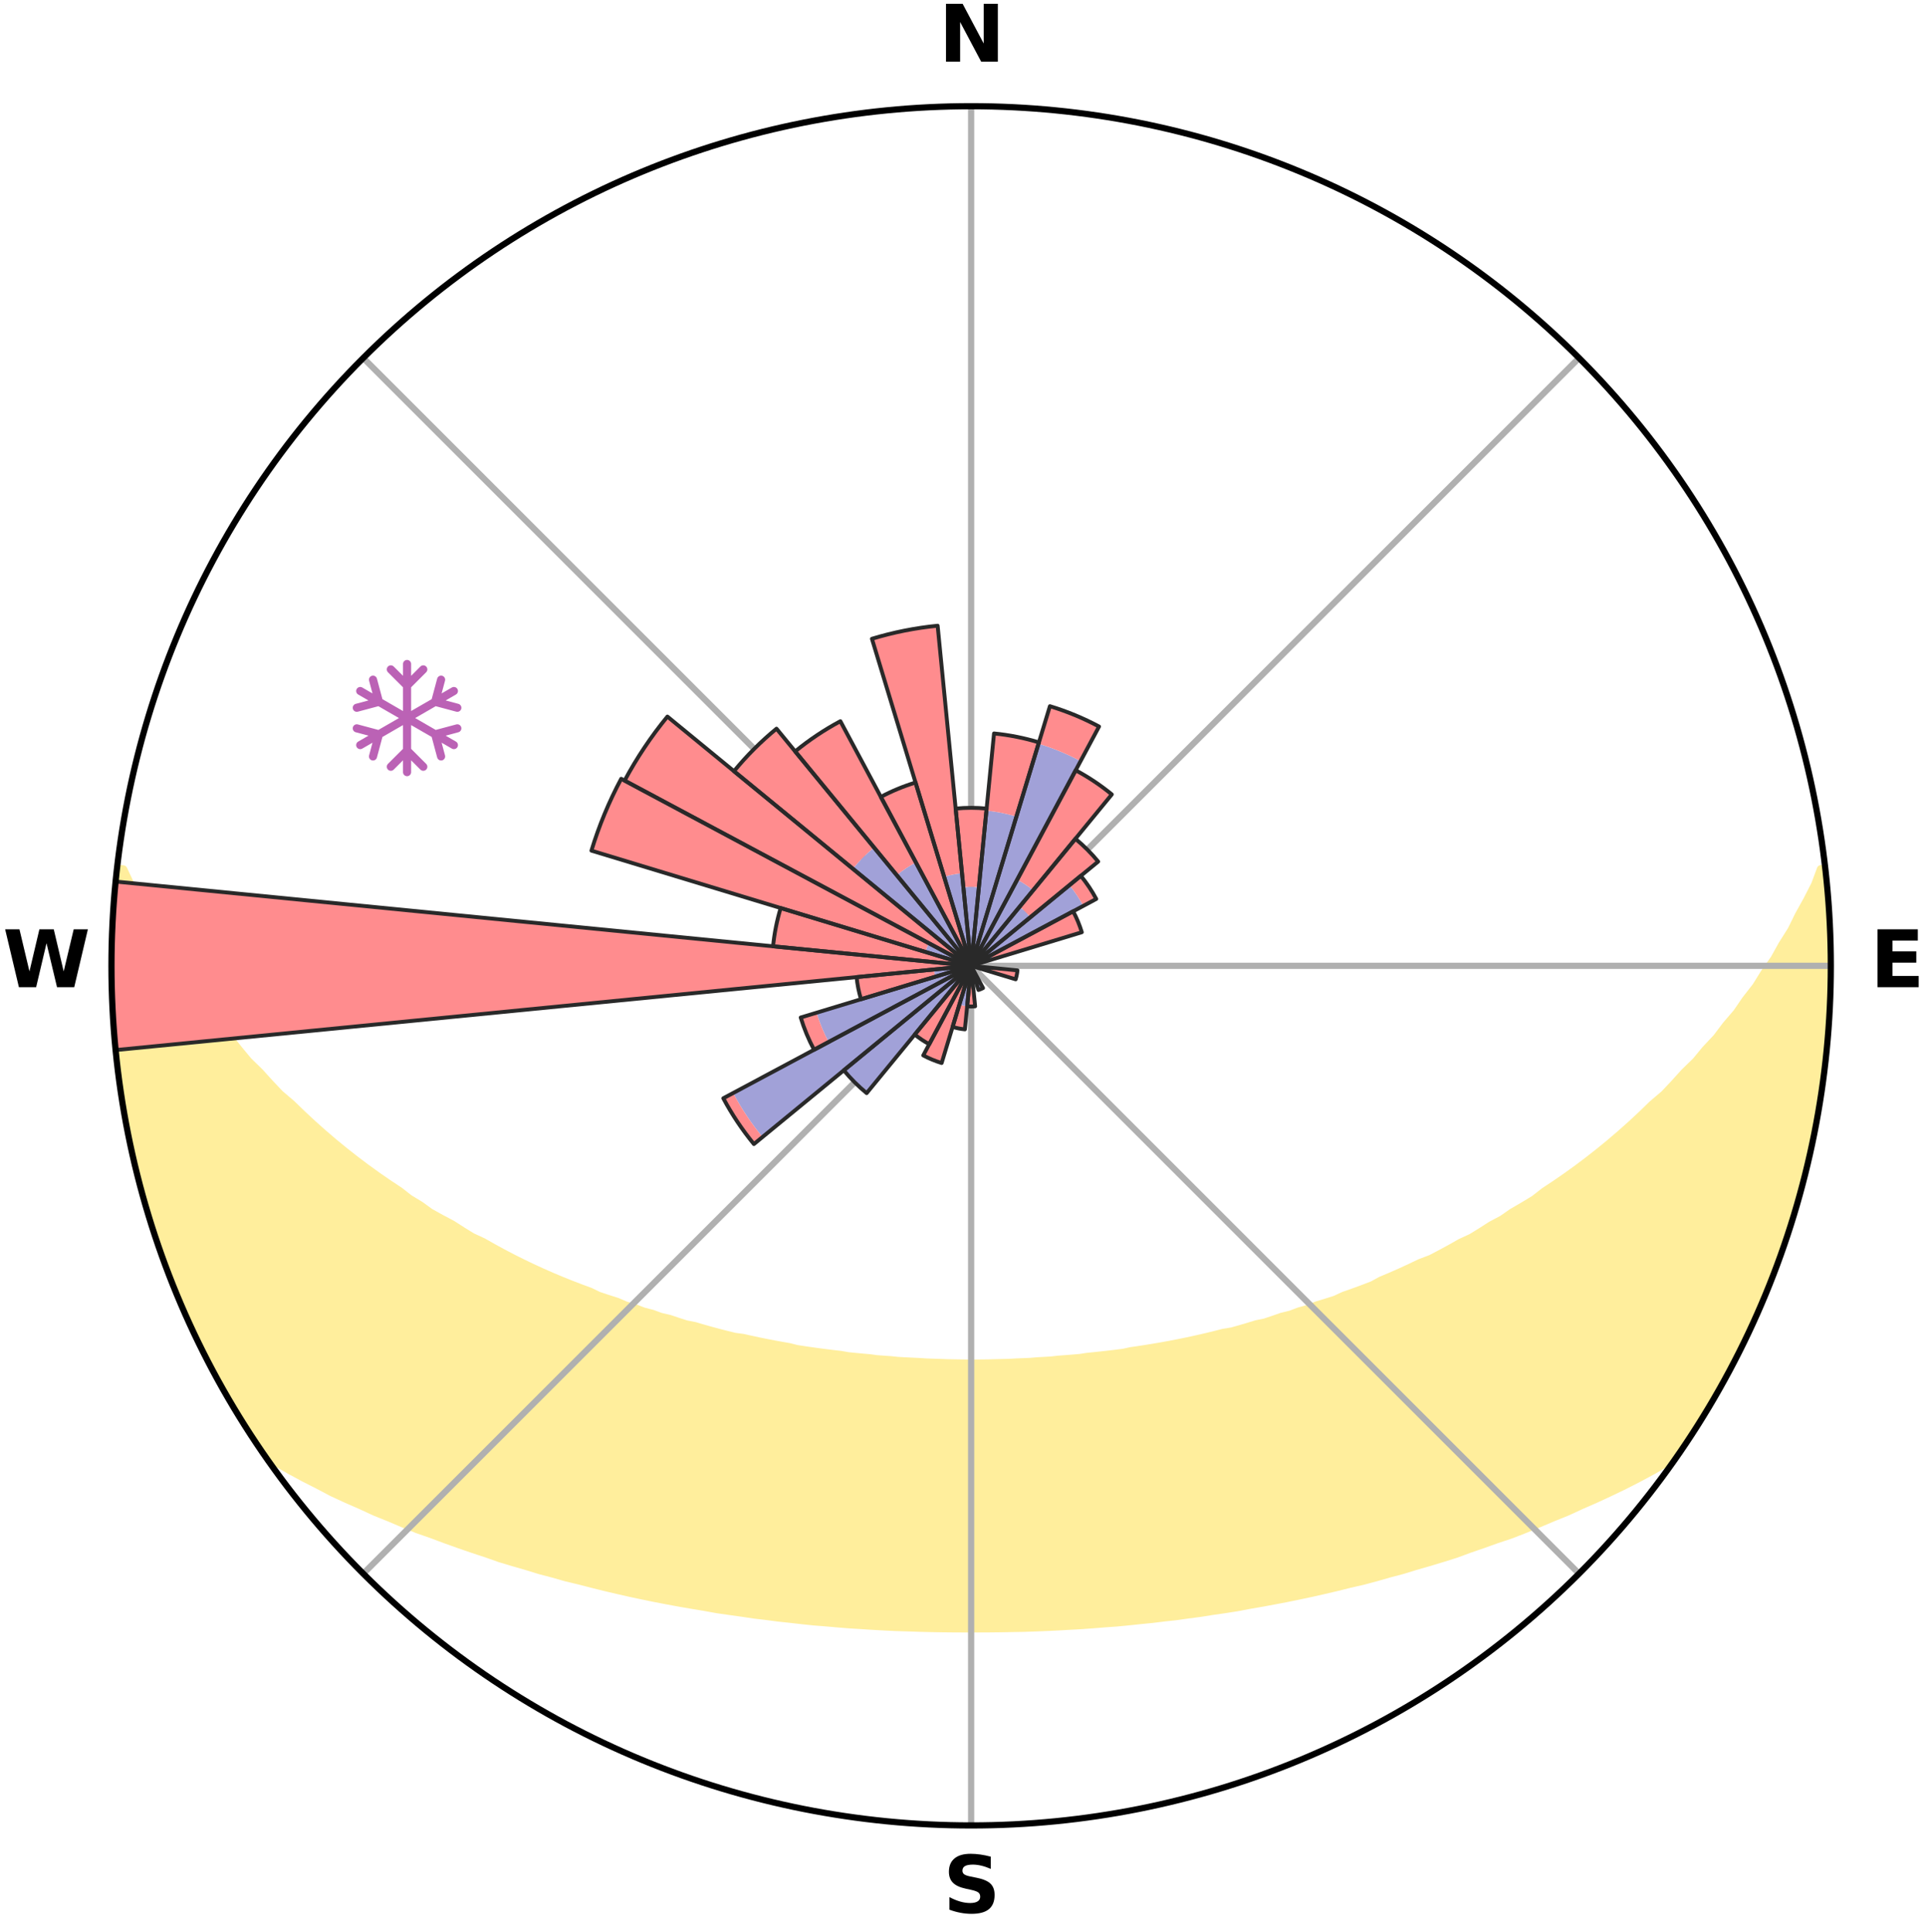 <?xml version="1.0" encoding="utf-8" standalone="no"?>
<!DOCTYPE svg PUBLIC "-//W3C//DTD SVG 1.1//EN"
  "http://www.w3.org/Graphics/SVG/1.1/DTD/svg11.dtd">
<svg xmlns:xlink="http://www.w3.org/1999/xlink" width="248.41pt" height="249.158pt" viewBox="0 0 248.41 249.158" xmlns="http://www.w3.org/2000/svg" version="1.1">
 <title>Ski Rose for Piazzatorre Ski Area</title>
 <defs>
  <style type="text/css">*{stroke-linejoin: round; stroke-linecap: butt}</style>
 </defs>
 <g id="figure_1">
  <g id="patch_1">
   <path d="M 0 249.158 
L 248.41 249.158 
L 248.41 0 
L 0 0 
z
" style="fill: #ffffff"/>
  </g>
  <g id="axes_1">
   <g id="patch_2">
    <path d="M 236.135 124.579 
C 236.135 110.018 233.267 95.599 227.695 82.147 
C 222.122 68.695 213.955 56.471 203.659 46.175 
C 193.363 35.879 181.139 27.711 167.687 22.139 
C 154.235 16.567 139.815 13.699 125.255 13.699 
C 110.694 13.699 96.275 16.567 82.823 22.139 
C 69.371 27.711 57.147 35.879 46.851 46.175 
C 36.555 56.471 28.387 68.695 22.815 82.147 
C 17.243 95.599 14.375 110.018 14.375 124.579 
C 14.375 139.14 17.243 153.559 22.815 167.011 
C 28.387 180.463 36.555 192.687 46.851 202.983 
C 57.147 213.279 69.371 221.447 82.823 227.019 
C 96.275 232.591 110.694 235.459 125.255 235.459 
C 139.815 235.459 154.235 232.591 167.687 227.019 
C 181.139 221.447 193.363 213.279 203.659 202.983 
C 213.955 192.687 222.122 180.463 227.695 167.011 
C 233.267 153.559 236.135 139.14 236.135 124.579 
M 125.255 124.579 
C 125.255 124.579 125.255 124.579 125.255 124.579 
C 125.255 124.579 125.255 124.579 125.255 124.579 
C 125.255 124.579 125.255 124.579 125.255 124.579 
C 125.255 124.579 125.255 124.579 125.255 124.579 
C 125.255 124.579 125.255 124.579 125.255 124.579 
C 125.255 124.579 125.255 124.579 125.255 124.579 
C 125.255 124.579 125.255 124.579 125.255 124.579 
C 125.255 124.579 125.255 124.579 125.255 124.579 
C 125.255 124.579 125.255 124.579 125.255 124.579 
C 125.255 124.579 125.255 124.579 125.255 124.579 
C 125.255 124.579 125.255 124.579 125.255 124.579 
C 125.255 124.579 125.255 124.579 125.255 124.579 
C 125.255 124.579 125.255 124.579 125.255 124.579 
C 125.255 124.579 125.255 124.579 125.255 124.579 
C 125.255 124.579 125.255 124.579 125.255 124.579 
C 125.255 124.579 125.255 124.579 125.255 124.579 
z
" style="fill: #ffffff"/>
   </g>
   <g id="PolyCollection_1">
    <defs>
     <path id="mfc7799e433" d="M 235.385 -137.127 
L 234.837 -137.064 
L 234.091 -135.059 
L 233.073 -133.065 
L 231.986 -131.107 
L 231.051 -129.198 
L 229.864 -127.318 
L 228.846 -125.483 
L 227.58 -123.686 
L 226.491 -121.928 
L 225.159 -120.217 
L 224.01 -118.539 
L 222.62 -116.916 
L 221.417 -115.32 
L 219.978 -113.787 
L 218.726 -112.273 
L 217.245 -110.831 
L 215.952 -109.402 
L 214.64 -108.012 
L 213.106 -106.705 
L 211.762 -105.401 
L 210.404 -104.137 
L 209.032 -102.913 
L 207.647 -101.73 
L 206.252 -100.587 
L 204.847 -99.484 
L 203.435 -98.42 
L 202.015 -97.397 
L 200.59 -96.413 
L 199.16 -95.467 
L 197.91 -94.485 
L 196.472 -93.613 
L 195.034 -92.779 
L 193.771 -91.899 
L 192.332 -91.136 
L 191.064 -90.321 
L 189.793 -89.538 
L 188.36 -88.876 
L 187.09 -88.155 
L 185.821 -87.464 
L 184.554 -86.802 
L 183.14 -86.266 
L 181.88 -85.662 
L 180.624 -85.085 
L 179.372 -84.534 
L 178.126 -84.01 
L 177.015 -83.407 
L 175.777 -82.932 
L 174.546 -82.481 
L 173.322 -82.053 
L 172.222 -81.541 
L 171.012 -81.158 
L 169.81 -80.795 
L 168.723 -80.346 
L 167.537 -80.023 
L 166.459 -79.613 
L 165.29 -79.327 
L 164.223 -78.953 
L 163.159 -78.597 
L 162.018 -78.362 
L 160.967 -78.038 
L 159.921 -77.731 
L 158.88 -77.439 
L 157.776 -77.261 
L 156.749 -76.997 
L 155.727 -76.747 
L 154.711 -76.51 
L 153.702 -76.286 
L 152.698 -76.074 
L 151.699 -75.874 
L 150.707 -75.685 
L 149.721 -75.507 
L 148.741 -75.339 
L 147.767 -75.181 
L 146.798 -75.032 
L 145.836 -74.892 
L 144.907 -74.688 
L 143.953 -74.567 
L 143.005 -74.454 
L 142.062 -74.348 
L 141.124 -74.249 
L 140.191 -74.155 
L 139.278 -74.014 
L 138.352 -73.936 
L 137.431 -73.864 
L 136.513 -73.796 
L 135.608 -73.693 
L 134.696 -73.638 
L 133.788 -73.588 
L 132.887 -73.511 
L 131.983 -73.472 
L 131.082 -73.437 
L 130.184 -73.386 
L 129.286 -73.362 
L 128.389 -73.342 
L 127.493 -73.316 
L 126.597 -73.305 
L 125.702 -73.298 
L 124.807 -73.298 
L 123.912 -73.309 
L 123.017 -73.323 
L 122.121 -73.341 
L 121.225 -73.377 
L 120.327 -73.404 
L 119.428 -73.436 
L 118.53 -73.497 
L 117.627 -73.539 
L 116.721 -73.585 
L 115.813 -73.635 
L 114.91 -73.73 
L 113.996 -73.793 
L 113.078 -73.86 
L 112.17 -73.983 
L 111.246 -74.065 
L 110.318 -74.152 
L 109.384 -74.244 
L 108.467 -74.407 
L 107.527 -74.516 
L 106.58 -74.632 
L 105.629 -74.756 
L 104.672 -74.887 
L 103.709 -75.027 
L 102.741 -75.176 
L 101.805 -75.416 
L 100.828 -75.586 
L 99.845 -75.766 
L 98.855 -75.957 
L 97.86 -76.159 
L 96.859 -76.373 
L 95.853 -76.599 
L 94.779 -76.742 
L 93.757 -76.992 
L 92.73 -77.256 
L 91.698 -77.534 
L 90.66 -77.827 
L 89.617 -78.135 
L 88.488 -78.356 
L 87.432 -78.696 
L 86.372 -79.053 
L 85.215 -79.322 
L 84.144 -79.714 
L 82.968 -80.019 
L 81.887 -80.448 
L 80.695 -80.791 
L 79.606 -81.26 
L 78.399 -81.644 
L 77.184 -82.049 
L 76.083 -82.582 
L 74.856 -83.033 
L 73.621 -83.508 
L 72.381 -84.007 
L 71.134 -84.532 
L 69.883 -85.083 
L 68.627 -85.66 
L 67.368 -86.265 
L 66.106 -86.897 
L 64.842 -87.558 
L 63.577 -88.248 
L 62.311 -88.967 
L 60.882 -89.627 
L 59.615 -90.409 
L 58.35 -91.222 
L 56.916 -91.983 
L 55.479 -92.78 
L 54.221 -93.693 
L 52.788 -94.562 
L 51.54 -95.542 
L 50.114 -96.485 
L 48.693 -97.467 
L 47.277 -98.488 
L 45.867 -99.548 
L 44.466 -100.648 
L 43.074 -101.788 
L 41.693 -102.969 
L 40.324 -104.189 
L 38.969 -105.45 
L 37.628 -106.751 
L 36.097 -108.055 
L 34.789 -109.44 
L 33.499 -110.866 
L 32.02 -112.305 
L 30.772 -113.814 
L 29.546 -115.363 
L 28.134 -116.936 
L 26.959 -118.567 
L 25.6 -120.228 
L 24.482 -121.94 
L 23.184 -123.688 
L 22.13 -125.479 
L 20.903 -127.312 
L 19.716 -129.187 
L 18.781 -131.091 
L 17.692 -133.044 
L 16.864 -135.016 
L 15.914 -137.037 
L 15.123 -137.127 
L 15.123 -137.127 
L 14.983 -135.197 
L 14.756 -133.276 
L 14.683 -131.342 
L 14.521 -129.414 
L 14.452 -127.481 
L 14.477 -125.546 
L 14.414 -123.612 
L 14.503 -121.679 
L 14.507 -119.744 
L 14.594 -117.811 
L 14.843 -115.889 
L 14.944 -113.957 
L 15.121 -112.031 
L 15.395 -110.116 
L 15.771 -108.217 
L 15.928 -106.284 
L 16.293 -104.384 
L 16.687 -102.491 
L 17.013 -100.582 
L 17.468 -98.702 
L 17.952 -96.829 
L 18.467 -94.964 
L 19.011 -93.108 
L 19.584 -91.261 
L 20.188 -89.424 
L 20.738 -87.568 
L 21.404 -85.751 
L 22.101 -83.946 
L 22.827 -82.152 
L 23.585 -80.372 
L 24.375 -78.606 
L 25.198 -76.854 
L 26.054 -75.119 
L 26.944 -73.402 
L 27.836 -71.685 
L 28.758 -69.984 
L 29.731 -68.311 
L 30.728 -66.653 
L 31.767 -65.021 
L 32.837 -63.409 
L 33.876 -61.776 
L 35.521 -60.572 
L 37.341 -59.526 
L 39.179 -58.531 
L 41.035 -57.587 
L 42.834 -56.637 
L 44.697 -55.776 
L 46.563 -54.959 
L 48.368 -54.125 
L 50.224 -53.378 
L 52.022 -52.614 
L 53.817 -51.883 
L 55.659 -51.24 
L 57.441 -50.573 
L 59.217 -49.937 
L 60.985 -49.329 
L 62.746 -48.75 
L 64.456 -48.144 
L 66.201 -47.619 
L 67.938 -47.12 
L 69.631 -46.597 
L 71.35 -46.147 
L 73.025 -45.668 
L 74.725 -45.263 
L 76.387 -44.834 
L 78.039 -44.422 
L 79.686 -44.036 
L 81.322 -43.665 
L 82.954 -43.319 
L 84.574 -42.986 
L 86.19 -42.678 
L 87.795 -42.381 
L 89.395 -42.107 
L 90.984 -41.843 
L 92.553 -41.56 
L 94.131 -41.334 
L 95.699 -41.116 
L 97.25 -40.882 
L 98.808 -40.699 
L 100.348 -40.495 
L 101.891 -40.331 
L 103.422 -40.156 
L 104.948 -39.995 
L 106.477 -39.875 
L 107.994 -39.741 
L 109.508 -39.619 
L 111.022 -39.525 
L 112.529 -39.428 
L 114.033 -39.343 
L 115.535 -39.27 
L 117.036 -39.225 
L 118.533 -39.174 
L 120.029 -39.136 
L 121.523 -39.109 
L 123.016 -39.093 
L 124.509 -39.087 
L 126.001 -39.088 
L 127.493 -39.094 
L 128.986 -39.11 
L 130.481 -39.138 
L 131.977 -39.164 
L 133.475 -39.213 
L 134.974 -39.274 
L 136.476 -39.347 
L 137.98 -39.432 
L 139.49 -39.516 
L 141 -39.625 
L 142.514 -39.747 
L 144.038 -39.855 
L 145.56 -40.002 
L 147.086 -40.163 
L 148.623 -40.315 
L 150.159 -40.504 
L 151.711 -40.672 
L 153.257 -40.891 
L 154.818 -41.095 
L 156.375 -41.344 
L 157.953 -41.57 
L 159.535 -41.818 
L 161.11 -42.118 
L 162.71 -42.392 
L 164.314 -42.69 
L 165.93 -42.998 
L 167.55 -43.331 
L 169.181 -43.677 
L 170.817 -44.049 
L 172.464 -44.434 
L 174.114 -44.848 
L 175.805 -45.231 
L 177.476 -45.681 
L 179.15 -46.161 
L 180.869 -46.612 
L 182.561 -47.134 
L 184.298 -47.633 
L 186.043 -48.158 
L 187.797 -48.709 
L 189.512 -49.344 
L 191.28 -49.952 
L 193.055 -50.588 
L 194.89 -51.199 
L 196.679 -51.897 
L 198.473 -52.628 
L 200.271 -53.392 
L 202.126 -54.14 
L 203.93 -54.973 
L 205.797 -55.79 
L 207.658 -56.651 
L 209.523 -57.549 
L 211.374 -58.497 
L 213.217 -59.49 
L 215.032 -60.541 
L 216.633 -61.776 
L 217.685 -63.401 
L 218.761 -65.009 
L 219.775 -66.657 
L 220.766 -68.319 
L 221.75 -69.985 
L 222.697 -71.672 
L 223.489 -73.442 
L 224.365 -75.165 
L 225.325 -76.848 
L 226.095 -78.624 
L 226.925 -80.371 
L 227.685 -82.151 
L 228.35 -83.969 
L 229.068 -85.765 
L 229.74 -87.579 
L 230.364 -89.41 
L 230.942 -91.256 
L 231.535 -93.097 
L 232.015 -94.972 
L 232.57 -96.826 
L 233.012 -98.709 
L 233.491 -100.584 
L 233.8 -102.495 
L 234.242 -104.38 
L 234.611 -106.279 
L 234.824 -108.204 
L 235.12 -110.115 
L 235.404 -112.029 
L 235.467 -113.967 
L 235.673 -115.889 
L 235.842 -117.815 
L 235.959 -119.746 
L 236.056 -121.678 
L 236.116 -123.612 
L 236.129 -125.547 
L 235.95 -127.478 
L 235.895 -129.41 
L 235.82 -131.342 
L 235.712 -133.272 
L 235.557 -135.2 
L 235.385 -137.127 
z
" style="stroke: #ffee9c"/>
    </defs>
    <g clip-path="url(#p7c5c8cf720)">
     <use xlink:href="#mfc7799e433" x="0" y="249.158" style="fill: #ffee9c; stroke: #ffee9c"/>
    </g>
   </g>
   <g id="matplotlib.axis_1">
    <g id="xtick_1">
     <g id="line2d_1">
      <path d="M 125.255 124.579 
L 125.255 13.699 
" clip-path="url(#p7c5c8cf720)" style="fill: none; stroke: #b0b0b0; stroke-width: 0.8; stroke-linecap: square"/>
     </g>
     <g id="text_1">
      <!-- N -->
      <g transform="translate(121.07 7.958) scale(0.1 -0.1)">
       <defs>
        <path id="DejaVuSans-Bold-4e" d="M 588 4666 
L 1931 4666 
L 3628 1466 
L 3628 4666 
L 4769 4666 
L 4769 0 
L 3425 0 
L 1728 3200 
L 1728 0 
L 588 0 
L 588 4666 
z
" transform="scale(0.016)"/>
       </defs>
       <use xlink:href="#DejaVuSans-Bold-4e"/>
      </g>
     </g>
    </g>
    <g id="xtick_2">
     <g id="line2d_2">
      <path d="M 125.255 124.579 
L 203.659 46.175 
" clip-path="url(#p7c5c8cf720)" style="fill: none; stroke: #b0b0b0; stroke-width: 0.8; stroke-linecap: square"/>
     </g>
    </g>
    <g id="xtick_3">
     <g id="line2d_3">
      <path d="M 125.255 124.579 
L 236.135 124.579 
" clip-path="url(#p7c5c8cf720)" style="fill: none; stroke: #b0b0b0; stroke-width: 0.8; stroke-linecap: square"/>
     </g>
     <g id="text_2">
      <!-- E -->
      <g transform="translate(241.219 127.338) scale(0.1 -0.1)">
       <defs>
        <path id="DejaVuSans-Bold-45" d="M 588 4666 
L 3834 4666 
L 3834 3756 
L 1791 3756 
L 1791 2888 
L 3713 2888 
L 3713 1978 
L 1791 1978 
L 1791 909 
L 3903 909 
L 3903 0 
L 588 0 
L 588 4666 
z
" transform="scale(0.016)"/>
       </defs>
       <use xlink:href="#DejaVuSans-Bold-45"/>
      </g>
     </g>
    </g>
    <g id="xtick_4">
     <g id="line2d_4">
      <path d="M 125.255 124.579 
L 203.659 202.983 
" clip-path="url(#p7c5c8cf720)" style="fill: none; stroke: #b0b0b0; stroke-width: 0.8; stroke-linecap: square"/>
     </g>
    </g>
    <g id="xtick_5">
     <g id="line2d_5">
      <path d="M 125.255 124.579 
L 125.255 235.459 
" clip-path="url(#p7c5c8cf720)" style="fill: none; stroke: #b0b0b0; stroke-width: 0.8; stroke-linecap: square"/>
     </g>
     <g id="text_3">
      <!-- S -->
      <g transform="translate(121.654 246.718) scale(0.1 -0.1)">
       <defs>
        <path id="DejaVuSans-Bold-53" d="M 3834 4519 
L 3834 3531 
Q 3450 3703 3084 3790 
Q 2719 3878 2394 3878 
Q 1963 3878 1756 3759 
Q 1550 3641 1550 3391 
Q 1550 3203 1689 3098 
Q 1828 2994 2194 2919 
L 2706 2816 
Q 3484 2659 3812 2340 
Q 4141 2022 4141 1434 
Q 4141 663 3683 286 
Q 3225 -91 2284 -91 
Q 1841 -91 1394 -6 
Q 947 78 500 244 
L 500 1259 
Q 947 1022 1364 901 
Q 1781 781 2169 781 
Q 2563 781 2772 912 
Q 2981 1044 2981 1288 
Q 2981 1506 2839 1625 
Q 2697 1744 2272 1838 
L 1806 1941 
Q 1106 2091 782 2419 
Q 459 2747 459 3303 
Q 459 4000 909 4375 
Q 1359 4750 2203 4750 
Q 2588 4750 2994 4692 
Q 3400 4634 3834 4519 
z
" transform="scale(0.016)"/>
       </defs>
       <use xlink:href="#DejaVuSans-Bold-53"/>
      </g>
     </g>
    </g>
    <g id="xtick_6">
     <g id="line2d_6">
      <path d="M 125.255 124.579 
L 46.851 202.983 
" clip-path="url(#p7c5c8cf720)" style="fill: none; stroke: #b0b0b0; stroke-width: 0.8; stroke-linecap: square"/>
     </g>
    </g>
    <g id="xtick_7">
     <g id="line2d_7">
      <path d="M 125.255 124.579 
L 14.375 124.579 
" clip-path="url(#p7c5c8cf720)" style="fill: none; stroke: #b0b0b0; stroke-width: 0.8; stroke-linecap: square"/>
     </g>
     <g id="text_4">
      <!-- W -->
      <g transform="translate(0.36 127.338) scale(0.1 -0.1)">
       <defs>
        <path id="DejaVuSans-Bold-57" d="M 191 4666 
L 1344 4666 
L 2150 1275 
L 2950 4666 
L 4109 4666 
L 4909 1275 
L 5716 4666 
L 6859 4666 
L 5759 0 
L 4372 0 
L 3525 3547 
L 2688 0 
L 1300 0 
L 191 4666 
z
" transform="scale(0.016)"/>
       </defs>
       <use xlink:href="#DejaVuSans-Bold-57"/>
      </g>
     </g>
    </g>
    <g id="xtick_8">
     <g id="line2d_8">
      <path d="M 125.255 124.579 
L 46.851 46.175 
" clip-path="url(#p7c5c8cf720)" style="fill: none; stroke: #b0b0b0; stroke-width: 0.8; stroke-linecap: square"/>
     </g>
    </g>
   </g>
   <g id="matplotlib.axis_2"/>
   <g id="patch_3">
    <path d="M 125.255 124.579 
C 125.255 124.579 125.255 124.579 125.255 124.579 
C 125.255 124.579 125.255 124.579 125.255 124.579 
L 125.255 124.579 
C 125.255 124.579 125.255 124.579 125.255 124.579 
C 125.255 124.579 125.255 124.579 125.255 124.579 
z
" clip-path="url(#p7c5c8cf720)" style="fill: #d9d9d9"/>
   </g>
   <g id="patch_4">
    <path d="M 125.255 124.579 
C 125.255 124.579 125.255 124.579 125.255 124.579 
C 125.255 124.579 125.255 124.579 125.255 124.579 
L 125.255 124.579 
C 125.255 124.579 125.255 124.579 125.255 124.579 
C 125.255 124.579 125.255 124.579 125.255 124.579 
z
" clip-path="url(#p7c5c8cf720)" style="fill: #d9d9d9"/>
   </g>
   <g id="patch_5">
    <path d="M 125.255 124.579 
C 125.255 124.579 125.255 124.579 125.255 124.579 
C 125.255 124.579 125.255 124.579 125.255 124.579 
L 125.255 124.579 
C 125.255 124.579 125.255 124.579 125.255 124.579 
C 125.255 124.579 125.255 124.579 125.255 124.579 
z
" clip-path="url(#p7c5c8cf720)" style="fill: #d9d9d9"/>
   </g>
   <g id="patch_6">
    <path d="M 125.255 124.579 
C 125.255 124.579 125.255 124.579 125.255 124.579 
C 125.255 124.579 125.255 124.579 125.255 124.579 
L 125.255 124.579 
C 125.255 124.579 125.255 124.579 125.255 124.579 
C 125.255 124.579 125.255 124.579 125.255 124.579 
z
" clip-path="url(#p7c5c8cf720)" style="fill: #d9d9d9"/>
   </g>
   <g id="patch_7">
    <path d="M 125.255 124.579 
C 125.255 124.579 125.255 124.579 125.255 124.579 
C 125.255 124.579 125.255 124.579 125.255 124.579 
L 125.255 124.579 
C 125.255 124.579 125.255 124.579 125.255 124.579 
C 125.255 124.579 125.255 124.579 125.255 124.579 
z
" clip-path="url(#p7c5c8cf720)" style="fill: #d9d9d9"/>
   </g>
   <g id="patch_8">
    <path d="M 125.255 124.579 
C 125.255 124.579 125.255 124.579 125.255 124.579 
C 125.255 124.579 125.255 124.579 125.255 124.579 
L 125.255 124.579 
C 125.255 124.579 125.255 124.579 125.255 124.579 
C 125.255 124.579 125.255 124.579 125.255 124.579 
z
" clip-path="url(#p7c5c8cf720)" style="fill: #d9d9d9"/>
   </g>
   <g id="patch_9">
    <path d="M 125.255 124.579 
C 125.255 124.579 125.255 124.579 125.255 124.579 
C 125.255 124.579 125.255 124.579 125.255 124.579 
L 125.255 124.579 
C 125.255 124.579 125.255 124.579 125.255 124.579 
C 125.255 124.579 125.255 124.579 125.255 124.579 
z
" clip-path="url(#p7c5c8cf720)" style="fill: #d9d9d9"/>
   </g>
   <g id="patch_10">
    <path d="M 125.255 124.579 
C 125.255 124.579 125.255 124.579 125.255 124.579 
C 125.255 124.579 125.255 124.579 125.255 124.579 
L 125.255 124.579 
C 125.255 124.579 125.255 124.579 125.255 124.579 
C 125.255 124.579 125.255 124.579 125.255 124.579 
z
" clip-path="url(#p7c5c8cf720)" style="fill: #d9d9d9"/>
   </g>
   <g id="patch_11">
    <path d="M 125.255 124.579 
C 125.255 124.579 125.255 124.579 125.255 124.579 
C 125.255 124.579 125.255 124.579 125.255 124.579 
L 125.255 124.579 
C 125.255 124.579 125.255 124.579 125.255 124.579 
C 125.255 124.579 125.255 124.579 125.255 124.579 
z
" clip-path="url(#p7c5c8cf720)" style="fill: #d9d9d9"/>
   </g>
   <g id="patch_12">
    <path d="M 125.255 124.579 
C 125.255 124.579 125.255 124.579 125.255 124.579 
C 125.255 124.579 125.255 124.579 125.255 124.579 
L 125.255 124.579 
C 125.255 124.579 125.255 124.579 125.255 124.579 
C 125.255 124.579 125.255 124.579 125.255 124.579 
z
" clip-path="url(#p7c5c8cf720)" style="fill: #d9d9d9"/>
   </g>
   <g id="patch_13">
    <path d="M 125.255 124.579 
C 125.255 124.579 125.255 124.579 125.255 124.579 
C 125.255 124.579 125.255 124.579 125.255 124.579 
L 125.255 124.579 
C 125.255 124.579 125.255 124.579 125.255 124.579 
C 125.255 124.579 125.255 124.579 125.255 124.579 
z
" clip-path="url(#p7c5c8cf720)" style="fill: #d9d9d9"/>
   </g>
   <g id="patch_14">
    <path d="M 125.255 124.579 
C 125.255 124.579 125.255 124.579 125.255 124.579 
C 125.255 124.579 125.255 124.579 125.255 124.579 
L 125.255 124.579 
C 125.255 124.579 125.255 124.579 125.255 124.579 
C 125.255 124.579 125.255 124.579 125.255 124.579 
z
" clip-path="url(#p7c5c8cf720)" style="fill: #d9d9d9"/>
   </g>
   <g id="patch_15">
    <path d="M 125.255 124.579 
C 125.255 124.579 125.255 124.579 125.255 124.579 
C 125.255 124.579 125.255 124.579 125.255 124.579 
L 125.255 124.579 
C 125.255 124.579 125.255 124.579 125.255 124.579 
C 125.255 124.579 125.255 124.579 125.255 124.579 
z
" clip-path="url(#p7c5c8cf720)" style="fill: #d9d9d9"/>
   </g>
   <g id="patch_16">
    <path d="M 125.255 124.579 
C 125.255 124.579 125.255 124.579 125.255 124.579 
C 125.255 124.579 125.255 124.579 125.255 124.579 
L 125.255 124.579 
C 125.255 124.579 125.255 124.579 125.255 124.579 
C 125.255 124.579 125.255 124.579 125.255 124.579 
z
" clip-path="url(#p7c5c8cf720)" style="fill: #d9d9d9"/>
   </g>
   <g id="patch_17">
    <path d="M 125.255 124.579 
C 125.255 124.579 125.255 124.579 125.255 124.579 
C 125.255 124.579 125.255 124.579 125.255 124.579 
L 125.255 124.579 
C 125.255 124.579 125.255 124.579 125.255 124.579 
C 125.255 124.579 125.255 124.579 125.255 124.579 
z
" clip-path="url(#p7c5c8cf720)" style="fill: #d9d9d9"/>
   </g>
   <g id="patch_18">
    <path d="M 125.255 124.579 
C 125.255 124.579 125.255 124.579 125.255 124.579 
C 125.255 124.579 125.255 124.579 125.255 124.579 
L 125.255 124.579 
C 125.255 124.579 125.255 124.579 125.255 124.579 
C 125.255 124.579 125.255 124.579 125.255 124.579 
z
" clip-path="url(#p7c5c8cf720)" style="fill: #d9d9d9"/>
   </g>
   <g id="patch_19">
    <path d="M 125.255 124.579 
C 125.255 124.579 125.255 124.579 125.255 124.579 
C 125.255 124.579 125.255 124.579 125.255 124.579 
L 125.255 124.579 
C 125.255 124.579 125.255 124.579 125.255 124.579 
C 125.255 124.579 125.255 124.579 125.255 124.579 
z
" clip-path="url(#p7c5c8cf720)" style="fill: #d9d9d9"/>
   </g>
   <g id="patch_20">
    <path d="M 125.255 124.579 
C 125.255 124.579 125.255 124.579 125.255 124.579 
C 125.255 124.579 125.255 124.579 125.255 124.579 
L 125.255 124.579 
C 125.255 124.579 125.255 124.579 125.255 124.579 
C 125.255 124.579 125.255 124.579 125.255 124.579 
z
" clip-path="url(#p7c5c8cf720)" style="fill: #d9d9d9"/>
   </g>
   <g id="patch_21">
    <path d="M 125.255 124.579 
C 125.255 124.579 125.255 124.579 125.255 124.579 
C 125.255 124.579 125.255 124.579 125.255 124.579 
L 125.255 124.579 
C 125.255 124.579 125.255 124.579 125.255 124.579 
C 125.255 124.579 125.255 124.579 125.255 124.579 
z
" clip-path="url(#p7c5c8cf720)" style="fill: #d9d9d9"/>
   </g>
   <g id="patch_22">
    <path d="M 125.255 124.579 
C 125.255 124.579 125.255 124.579 125.255 124.579 
C 125.255 124.579 125.255 124.579 125.255 124.579 
L 125.255 124.579 
C 125.255 124.579 125.255 124.579 125.255 124.579 
C 125.255 124.579 125.255 124.579 125.255 124.579 
z
" clip-path="url(#p7c5c8cf720)" style="fill: #d9d9d9"/>
   </g>
   <g id="patch_23">
    <path d="M 125.255 124.579 
C 125.255 124.579 125.255 124.579 125.255 124.579 
C 125.255 124.579 125.255 124.579 125.255 124.579 
L 125.255 124.579 
C 125.255 124.579 125.255 124.579 125.255 124.579 
C 125.255 124.579 125.255 124.579 125.255 124.579 
z
" clip-path="url(#p7c5c8cf720)" style="fill: #d9d9d9"/>
   </g>
   <g id="patch_24">
    <path d="M 125.255 124.579 
C 125.255 124.579 125.255 124.579 125.255 124.579 
C 125.255 124.579 125.255 124.579 125.255 124.579 
L 125.255 124.579 
C 125.255 124.579 125.255 124.579 125.255 124.579 
C 125.255 124.579 125.255 124.579 125.255 124.579 
z
" clip-path="url(#p7c5c8cf720)" style="fill: #d9d9d9"/>
   </g>
   <g id="patch_25">
    <path d="M 125.255 124.579 
C 125.255 124.579 125.255 124.579 125.255 124.579 
C 125.255 124.579 125.255 124.579 125.255 124.579 
L 125.255 124.579 
C 125.255 124.579 125.255 124.579 125.255 124.579 
C 125.255 124.579 125.255 124.579 125.255 124.579 
z
" clip-path="url(#p7c5c8cf720)" style="fill: #d9d9d9"/>
   </g>
   <g id="patch_26">
    <path d="M 125.255 124.579 
C 125.255 124.579 125.255 124.579 125.255 124.579 
C 125.255 124.579 125.255 124.579 125.255 124.579 
L 125.255 124.579 
C 125.255 124.579 125.255 124.579 125.255 124.579 
C 125.255 124.579 125.255 124.579 125.255 124.579 
z
" clip-path="url(#p7c5c8cf720)" style="fill: #d9d9d9"/>
   </g>
   <g id="patch_27">
    <path d="M 125.255 124.579 
C 125.255 124.579 125.255 124.579 125.255 124.579 
C 125.255 124.579 125.255 124.579 125.255 124.579 
L 125.255 124.579 
C 125.255 124.579 125.255 124.579 125.255 124.579 
C 125.255 124.579 125.255 124.579 125.255 124.579 
z
" clip-path="url(#p7c5c8cf720)" style="fill: #d9d9d9"/>
   </g>
   <g id="patch_28">
    <path d="M 125.255 124.579 
C 125.255 124.579 125.255 124.579 125.255 124.579 
C 125.255 124.579 125.255 124.579 125.255 124.579 
L 125.255 124.579 
C 125.255 124.579 125.255 124.579 125.255 124.579 
C 125.255 124.579 125.255 124.579 125.255 124.579 
z
" clip-path="url(#p7c5c8cf720)" style="fill: #d9d9d9"/>
   </g>
   <g id="patch_29">
    <path d="M 125.255 124.579 
C 125.255 124.579 125.255 124.579 125.255 124.579 
C 125.255 124.579 125.255 124.579 125.255 124.579 
L 125.255 124.579 
C 125.255 124.579 125.255 124.579 125.255 124.579 
C 125.255 124.579 125.255 124.579 125.255 124.579 
z
" clip-path="url(#p7c5c8cf720)" style="fill: #d9d9d9"/>
   </g>
   <g id="patch_30">
    <path d="M 125.255 124.579 
C 125.255 124.579 125.255 124.579 125.255 124.579 
C 125.255 124.579 125.255 124.579 125.255 124.579 
L 125.255 124.579 
C 125.255 124.579 125.255 124.579 125.255 124.579 
C 125.255 124.579 125.255 124.579 125.255 124.579 
z
" clip-path="url(#p7c5c8cf720)" style="fill: #d9d9d9"/>
   </g>
   <g id="patch_31">
    <path d="M 125.255 124.579 
C 125.255 124.579 125.255 124.579 125.255 124.579 
C 125.255 124.579 125.255 124.579 125.255 124.579 
L 125.255 124.579 
C 125.255 124.579 125.255 124.579 125.255 124.579 
C 125.255 124.579 125.255 124.579 125.255 124.579 
z
" clip-path="url(#p7c5c8cf720)" style="fill: #d9d9d9"/>
   </g>
   <g id="patch_32">
    <path d="M 125.255 124.579 
C 125.255 124.579 125.255 124.579 125.255 124.579 
C 125.255 124.579 125.255 124.579 125.255 124.579 
L 125.255 124.579 
C 125.255 124.579 125.255 124.579 125.255 124.579 
C 125.255 124.579 125.255 124.579 125.255 124.579 
z
" clip-path="url(#p7c5c8cf720)" style="fill: #d9d9d9"/>
   </g>
   <g id="patch_33">
    <path d="M 125.255 124.579 
C 125.255 124.579 125.255 124.579 125.255 124.579 
C 125.255 124.579 125.255 124.579 125.255 124.579 
L 125.255 124.579 
C 125.255 124.579 125.255 124.579 125.255 124.579 
C 125.255 124.579 125.255 124.579 125.255 124.579 
z
" clip-path="url(#p7c5c8cf720)" style="fill: #d9d9d9"/>
   </g>
   <g id="patch_34">
    <path d="M 125.255 124.579 
C 125.255 124.579 125.255 124.579 125.255 124.579 
C 125.255 124.579 125.255 124.579 125.255 124.579 
L 125.255 124.579 
C 125.255 124.579 125.255 124.579 125.255 124.579 
C 125.255 124.579 125.255 124.579 125.255 124.579 
z
" clip-path="url(#p7c5c8cf720)" style="fill: #d9d9d9"/>
   </g>
   <g id="patch_35">
    <path d="M 125.255 124.579 
C 125.255 124.579 125.255 124.579 125.255 124.579 
C 125.255 124.579 125.255 124.579 125.255 124.579 
L 126.254 114.438 
C 125.922 114.406 125.588 114.389 125.255 114.389 
C 124.921 114.389 124.588 114.406 124.256 114.438 
z
" clip-path="url(#p7c5c8cf720)" style="fill: #a1a1d8"/>
   </g>
   <g id="patch_36">
    <path d="M 125.255 124.579 
C 125.255 124.579 125.255 124.579 125.255 124.579 
C 125.255 124.579 125.255 124.579 125.255 124.579 
L 131.095 105.328 
C 130.465 105.136 129.825 104.976 129.18 104.848 
C 128.534 104.719 127.882 104.623 127.227 104.558 
z
" clip-path="url(#p7c5c8cf720)" style="fill: #a1a1d8"/>
   </g>
   <g id="patch_37">
    <path d="M 125.255 124.579 
C 125.255 124.579 125.255 124.579 125.255 124.579 
C 125.255 124.579 125.255 124.579 125.255 124.579 
L 139.368 98.175 
C 138.504 97.713 137.617 97.294 136.712 96.919 
C 135.807 96.544 134.883 96.214 133.946 95.929 
z
" clip-path="url(#p7c5c8cf720)" style="fill: #a1a1d8"/>
   </g>
   <g id="patch_38">
    <path d="M 125.255 124.579 
C 125.255 124.579 125.255 124.579 125.255 124.579 
C 125.255 124.579 125.255 124.579 125.255 124.579 
L 133.252 114.834 
C 132.933 114.572 132.602 114.326 132.259 114.097 
C 131.916 113.868 131.561 113.656 131.198 113.461 
z
" clip-path="url(#p7c5c8cf720)" style="fill: #a1a1d8"/>
   </g>
   <g id="patch_39">
    <path d="M 125.255 124.579 
C 125.255 124.579 125.255 124.579 125.255 124.579 
C 125.255 124.579 125.255 124.579 125.255 124.579 
L 132.887 118.316 
C 132.682 118.066 132.465 117.826 132.236 117.598 
C 132.008 117.369 131.768 117.152 131.518 116.947 
z
" clip-path="url(#p7c5c8cf720)" style="fill: #a1a1d8"/>
   </g>
   <g id="patch_40">
    <path d="M 125.255 124.579 
C 125.255 124.579 125.255 124.579 125.255 124.579 
C 125.255 124.579 125.255 124.579 125.255 124.579 
L 139.722 116.846 
C 139.469 116.372 139.193 115.912 138.895 115.465 
C 138.596 115.019 138.276 114.587 137.936 114.172 
z
" clip-path="url(#p7c5c8cf720)" style="fill: #a1a1d8"/>
   </g>
   <g id="patch_41">
    <path d="M 125.255 124.579 
C 125.255 124.579 125.255 124.579 125.255 124.579 
C 125.255 124.579 125.255 124.579 125.255 124.579 
L 128.041 123.734 
C 128.013 123.643 127.981 123.553 127.945 123.465 
C 127.908 123.377 127.867 123.291 127.822 123.207 
z
" clip-path="url(#p7c5c8cf720)" style="fill: #a1a1d8"/>
   </g>
   <g id="patch_42">
    <path d="M 125.255 124.579 
C 125.255 124.579 125.255 124.579 125.255 124.579 
C 125.255 124.579 125.255 124.579 125.255 124.579 
L 125.255 124.579 
C 125.255 124.579 125.255 124.579 125.255 124.579 
C 125.255 124.579 125.255 124.579 125.255 124.579 
z
" clip-path="url(#p7c5c8cf720)" style="fill: #a1a1d8"/>
   </g>
   <g id="patch_43">
    <path d="M 125.255 124.579 
C 125.255 124.579 125.255 124.579 125.255 124.579 
C 125.255 124.579 125.255 124.579 125.255 124.579 
L 125.255 124.579 
C 125.255 124.579 125.255 124.579 125.255 124.579 
C 125.255 124.579 125.255 124.579 125.255 124.579 
z
" clip-path="url(#p7c5c8cf720)" style="fill: #a1a1d8"/>
   </g>
   <g id="patch_44">
    <path d="M 125.255 124.579 
C 125.255 124.579 125.255 124.579 125.255 124.579 
C 125.255 124.579 125.255 124.579 125.255 124.579 
L 125.255 124.579 
C 125.255 124.579 125.255 124.579 125.255 124.579 
C 125.255 124.579 125.255 124.579 125.255 124.579 
z
" clip-path="url(#p7c5c8cf720)" style="fill: #a1a1d8"/>
   </g>
   <g id="patch_45">
    <path d="M 125.255 124.579 
C 125.255 124.579 125.255 124.579 125.255 124.579 
C 125.255 124.579 125.255 124.579 125.255 124.579 
L 125.255 124.579 
C 125.255 124.579 125.255 124.579 125.255 124.579 
C 125.255 124.579 125.255 124.579 125.255 124.579 
z
" clip-path="url(#p7c5c8cf720)" style="fill: #a1a1d8"/>
   </g>
   <g id="patch_46">
    <path d="M 125.255 124.579 
C 125.255 124.579 125.255 124.579 125.255 124.579 
C 125.255 124.579 125.255 124.579 125.255 124.579 
L 125.255 124.579 
C 125.255 124.579 125.255 124.579 125.255 124.579 
C 125.255 124.579 125.255 124.579 125.255 124.579 
z
" clip-path="url(#p7c5c8cf720)" style="fill: #a1a1d8"/>
   </g>
   <g id="patch_47">
    <path d="M 125.255 124.579 
C 125.255 124.579 125.255 124.579 125.255 124.579 
C 125.255 124.579 125.255 124.579 125.255 124.579 
L 125.255 124.579 
C 125.255 124.579 125.255 124.579 125.255 124.579 
C 125.255 124.579 125.255 124.579 125.255 124.579 
z
" clip-path="url(#p7c5c8cf720)" style="fill: #a1a1d8"/>
   </g>
   <g id="patch_48">
    <path d="M 125.255 124.579 
C 125.255 124.579 125.255 124.579 125.255 124.579 
C 125.255 124.579 125.255 124.579 125.255 124.579 
L 125.255 124.579 
C 125.255 124.579 125.255 124.579 125.255 124.579 
C 125.255 124.579 125.255 124.579 125.255 124.579 
z
" clip-path="url(#p7c5c8cf720)" style="fill: #a1a1d8"/>
   </g>
   <g id="patch_49">
    <path d="M 125.255 124.579 
C 125.255 124.579 125.255 124.579 125.255 124.579 
C 125.255 124.579 125.255 124.579 125.255 124.579 
L 126.2 127.694 
C 126.302 127.663 126.402 127.627 126.5 127.586 
C 126.599 127.546 126.695 127.5 126.789 127.45 
z
" clip-path="url(#p7c5c8cf720)" style="fill: #a1a1d8"/>
   </g>
   <g id="patch_50">
    <path d="M 125.255 124.579 
C 125.255 124.579 125.255 124.579 125.255 124.579 
C 125.255 124.579 125.255 124.579 125.255 124.579 
L 125.255 124.579 
C 125.255 124.579 125.255 124.579 125.255 124.579 
C 125.255 124.579 125.255 124.579 125.255 124.579 
z
" clip-path="url(#p7c5c8cf720)" style="fill: #a1a1d8"/>
   </g>
   <g id="patch_51">
    <path d="M 125.255 124.579 
C 125.255 124.579 125.255 124.579 125.255 124.579 
C 125.255 124.579 125.255 124.579 125.255 124.579 
L 125.255 124.579 
C 125.255 124.579 125.255 124.579 125.255 124.579 
C 125.255 124.579 125.255 124.579 125.255 124.579 
z
" clip-path="url(#p7c5c8cf720)" style="fill: #a1a1d8"/>
   </g>
   <g id="patch_52">
    <path d="M 125.255 124.579 
C 125.255 124.579 125.255 124.579 125.255 124.579 
C 125.255 124.579 125.255 124.579 125.255 124.579 
L 123.731 129.602 
C 123.896 129.651 124.062 129.693 124.231 129.727 
C 124.399 129.76 124.569 129.785 124.74 129.802 
z
" clip-path="url(#p7c5c8cf720)" style="fill: #a1a1d8"/>
   </g>
   <g id="patch_53">
    <path d="M 125.255 124.579 
C 125.255 124.579 125.255 124.579 125.255 124.579 
C 125.255 124.579 125.255 124.579 125.255 124.579 
L 125.255 124.579 
C 125.255 124.579 125.255 124.579 125.255 124.579 
C 125.255 124.579 125.255 124.579 125.255 124.579 
z
" clip-path="url(#p7c5c8cf720)" style="fill: #a1a1d8"/>
   </g>
   <g id="patch_54">
    <path d="M 125.255 124.579 
C 125.255 124.579 125.255 124.579 125.255 124.579 
C 125.255 124.579 125.255 124.579 125.255 124.579 
L 125.255 124.579 
C 125.255 124.579 125.255 124.579 125.255 124.579 
C 125.255 124.579 125.255 124.579 125.255 124.579 
z
" clip-path="url(#p7c5c8cf720)" style="fill: #a1a1d8"/>
   </g>
   <g id="patch_55">
    <path d="M 125.255 124.579 
C 125.255 124.579 125.255 124.579 125.255 124.579 
C 125.255 124.579 125.255 124.579 125.255 124.579 
L 108.832 138.057 
C 109.273 138.594 109.741 139.11 110.232 139.601 
C 110.724 140.093 111.24 140.56 111.777 141.002 
z
" clip-path="url(#p7c5c8cf720)" style="fill: #a1a1d8"/>
   </g>
   <g id="patch_56">
    <path d="M 125.255 124.579 
C 125.255 124.579 125.255 124.579 125.255 124.579 
C 125.255 124.579 125.255 124.579 125.255 124.579 
L 94.551 140.991 
C 95.088 141.996 95.674 142.974 96.307 143.921 
C 96.941 144.869 97.62 145.784 98.343 146.665 
z
" clip-path="url(#p7c5c8cf720)" style="fill: #a1a1d8"/>
   </g>
   <g id="patch_57">
    <path d="M 125.255 124.579 
C 125.255 124.579 125.255 124.579 125.255 124.579 
C 125.255 124.579 125.255 124.579 125.255 124.579 
L 105.31 130.629 
C 105.508 131.282 105.738 131.925 105.999 132.555 
C 106.26 133.185 106.552 133.802 106.874 134.404 
z
" clip-path="url(#p7c5c8cf720)" style="fill: #a1a1d8"/>
   </g>
   <g id="patch_58">
    <path d="M 125.255 124.579 
C 125.255 124.579 125.255 124.579 125.255 124.579 
C 125.255 124.579 125.255 124.579 125.255 124.579 
L 120.45 125.052 
C 120.466 125.21 120.489 125.366 120.52 125.521 
C 120.551 125.676 120.589 125.829 120.635 125.981 
z
" clip-path="url(#p7c5c8cf720)" style="fill: #a1a1d8"/>
   </g>
   <g id="patch_59">
    <path d="M 125.255 124.579 
C 125.255 124.579 125.255 124.579 125.255 124.579 
C 125.255 124.579 125.255 124.579 125.255 124.579 
L 125.255 124.579 
C 125.255 124.579 125.255 124.579 125.255 124.579 
C 125.255 124.579 125.255 124.579 125.255 124.579 
z
" clip-path="url(#p7c5c8cf720)" style="fill: #a1a1d8"/>
   </g>
   <g id="patch_60">
    <path d="M 125.255 124.579 
C 125.255 124.579 125.255 124.579 125.255 124.579 
C 125.255 124.579 125.255 124.579 125.255 124.579 
L 125.255 124.579 
C 125.255 124.579 125.255 124.579 125.255 124.579 
C 125.255 124.579 125.255 124.579 125.255 124.579 
z
" clip-path="url(#p7c5c8cf720)" style="fill: #a1a1d8"/>
   </g>
   <g id="patch_61">
    <path d="M 125.255 124.579 
C 125.255 124.579 125.255 124.579 125.255 124.579 
C 125.255 124.579 125.255 124.579 125.255 124.579 
L 119.808 121.668 
C 119.713 121.846 119.626 122.029 119.549 122.216 
C 119.472 122.402 119.404 122.593 119.345 122.786 
z
" clip-path="url(#p7c5c8cf720)" style="fill: #a1a1d8"/>
   </g>
   <g id="patch_62">
    <path d="M 125.255 124.579 
C 125.255 124.579 125.255 124.579 125.255 124.579 
C 125.255 124.579 125.255 124.579 125.255 124.579 
L 125.255 124.579 
C 125.255 124.579 125.255 124.579 125.255 124.579 
C 125.255 124.579 125.255 124.579 125.255 124.579 
z
" clip-path="url(#p7c5c8cf720)" style="fill: #a1a1d8"/>
   </g>
   <g id="patch_63">
    <path d="M 125.255 124.579 
C 125.255 124.579 125.255 124.579 125.255 124.579 
C 125.255 124.579 125.255 124.579 125.255 124.579 
L 112.728 109.315 
C 112.229 109.725 111.75 110.16 111.293 110.617 
C 110.835 111.074 110.401 111.553 109.991 112.053 
z
" clip-path="url(#p7c5c8cf720)" style="fill: #a1a1d8"/>
   </g>
   <g id="patch_64">
    <path d="M 125.255 124.579 
C 125.255 124.579 125.255 124.579 125.255 124.579 
C 125.255 124.579 125.255 124.579 125.255 124.579 
L 118.124 111.238 
C 117.687 111.471 117.262 111.726 116.85 112.001 
C 116.439 112.276 116.041 112.571 115.658 112.885 
z
" clip-path="url(#p7c5c8cf720)" style="fill: #a1a1d8"/>
   </g>
   <g id="patch_65">
    <path d="M 125.255 124.579 
C 125.255 124.579 125.255 124.579 125.255 124.579 
C 125.255 124.579 125.255 124.579 125.255 124.579 
L 125.255 124.579 
C 125.255 124.579 125.255 124.579 125.255 124.579 
C 125.255 124.579 125.255 124.579 125.255 124.579 
z
" clip-path="url(#p7c5c8cf720)" style="fill: #a1a1d8"/>
   </g>
   <g id="patch_66">
    <path d="M 125.255 124.579 
C 125.255 124.579 125.255 124.579 125.255 124.579 
C 125.255 124.579 125.255 124.579 125.255 124.579 
L 124.078 112.633 
C 123.687 112.672 123.298 112.729 122.913 112.806 
C 122.528 112.883 122.146 112.978 121.77 113.092 
z
" clip-path="url(#p7c5c8cf720)" style="fill: #a1a1d8"/>
   </g>
   <g id="patch_67">
    <path d="M 124.256 114.438 
C 124.588 114.406 124.921 114.389 125.255 114.389 
C 125.588 114.389 125.922 114.406 126.254 114.438 
L 127.252 104.298 
C 126.589 104.232 125.922 104.2 125.255 104.2 
C 124.588 104.2 123.921 104.232 123.257 104.298 
z
" clip-path="url(#p7c5c8cf720)" style="fill: #ff8c8e"/>
   </g>
   <g id="patch_68">
    <path d="M 127.227 104.558 
C 127.882 104.623 128.534 104.719 129.18 104.848 
C 129.825 104.976 130.465 105.136 131.095 105.328 
L 133.997 95.761 
C 133.054 95.474 132.097 95.235 131.13 95.042 
C 130.163 94.85 129.188 94.705 128.207 94.609 
z
" clip-path="url(#p7c5c8cf720)" style="fill: #ff8c8e"/>
   </g>
   <g id="patch_69">
    <path d="M 133.946 95.929 
C 134.883 96.214 135.807 96.544 136.712 96.919 
C 137.617 97.294 138.504 97.713 139.368 98.175 
L 141.752 93.715 
C 140.742 93.175 139.706 92.685 138.648 92.246 
C 137.589 91.808 136.51 91.422 135.414 91.089 
z
" clip-path="url(#p7c5c8cf720)" style="fill: #ff8c8e"/>
   </g>
   <g id="patch_70">
    <path d="M 131.198 113.461 
C 131.561 113.656 131.916 113.868 132.259 114.097 
C 132.602 114.326 132.933 114.572 133.252 114.834 
L 143.398 102.471 
C 142.675 101.878 141.922 101.32 141.144 100.799 
C 140.366 100.279 139.562 99.798 138.737 99.357 
z
" clip-path="url(#p7c5c8cf720)" style="fill: #ff8c8e"/>
   </g>
   <g id="patch_71">
    <path d="M 131.518 116.947 
C 131.768 117.152 132.008 117.369 132.236 117.598 
C 132.465 117.826 132.682 118.066 132.887 118.316 
L 141.639 111.133 
C 141.199 110.597 140.732 110.083 140.242 109.592 
C 139.751 109.101 139.237 108.635 138.701 108.195 
z
" clip-path="url(#p7c5c8cf720)" style="fill: #ff8c8e"/>
   </g>
   <g id="patch_72">
    <path d="M 137.936 114.172 
C 138.276 114.587 138.596 115.019 138.895 115.465 
C 139.193 115.912 139.469 116.372 139.722 116.846 
L 141.392 115.954 
C 141.11 115.425 140.801 114.911 140.469 114.413 
C 140.136 113.916 139.779 113.434 139.399 112.971 
z
" clip-path="url(#p7c5c8cf720)" style="fill: #ff8c8e"/>
   </g>
   <g id="patch_73">
    <path d="M 127.822 123.207 
C 127.867 123.291 127.908 123.377 127.945 123.465 
C 127.981 123.553 128.013 123.643 128.041 123.734 
L 139.529 120.249 
C 139.387 119.782 139.222 119.322 139.036 118.871 
C 138.849 118.42 138.64 117.978 138.41 117.548 
z
" clip-path="url(#p7c5c8cf720)" style="fill: #ff8c8e"/>
   </g>
   <g id="patch_74">
    <path d="M 125.255 124.579 
C 125.255 124.579 125.255 124.579 125.255 124.579 
C 125.255 124.579 125.255 124.579 125.255 124.579 
L 125.255 124.579 
C 125.255 124.579 125.255 124.579 125.255 124.579 
C 125.255 124.579 125.255 124.579 125.255 124.579 
z
" clip-path="url(#p7c5c8cf720)" style="fill: #ff8c8e"/>
   </g>
   <g id="patch_75">
    <path d="M 125.255 124.579 
C 125.255 124.579 125.255 124.579 125.255 124.579 
C 125.255 124.579 125.255 124.579 125.255 124.579 
L 125.255 124.579 
C 125.255 124.579 125.255 124.579 125.255 124.579 
C 125.255 124.579 125.255 124.579 125.255 124.579 
z
" clip-path="url(#p7c5c8cf720)" style="fill: #ff8c8e"/>
   </g>
   <g id="patch_76">
    <path d="M 125.255 124.579 
C 125.255 124.579 125.255 124.579 125.255 124.579 
C 125.255 124.579 125.255 124.579 125.255 124.579 
L 130.998 126.321 
C 131.055 126.133 131.103 125.943 131.141 125.75 
C 131.18 125.557 131.209 125.363 131.228 125.167 
z
" clip-path="url(#p7c5c8cf720)" style="fill: #ff8c8e"/>
   </g>
   <g id="patch_77">
    <path d="M 125.255 124.579 
C 125.255 124.579 125.255 124.579 125.255 124.579 
C 125.255 124.579 125.255 124.579 125.255 124.579 
L 125.255 124.579 
C 125.255 124.579 125.255 124.579 125.255 124.579 
C 125.255 124.579 125.255 124.579 125.255 124.579 
z
" clip-path="url(#p7c5c8cf720)" style="fill: #ff8c8e"/>
   </g>
   <g id="patch_78">
    <path d="M 125.255 124.579 
C 125.255 124.579 125.255 124.579 125.255 124.579 
C 125.255 124.579 125.255 124.579 125.255 124.579 
L 125.255 124.579 
C 125.255 124.579 125.255 124.579 125.255 124.579 
C 125.255 124.579 125.255 124.579 125.255 124.579 
z
" clip-path="url(#p7c5c8cf720)" style="fill: #ff8c8e"/>
   </g>
   <g id="patch_79">
    <path d="M 125.255 124.579 
C 125.255 124.579 125.255 124.579 125.255 124.579 
C 125.255 124.579 125.255 124.579 125.255 124.579 
L 125.255 124.579 
C 125.255 124.579 125.255 124.579 125.255 124.579 
C 125.255 124.579 125.255 124.579 125.255 124.579 
z
" clip-path="url(#p7c5c8cf720)" style="fill: #ff8c8e"/>
   </g>
   <g id="patch_80">
    <path d="M 125.255 124.579 
C 125.255 124.579 125.255 124.579 125.255 124.579 
C 125.255 124.579 125.255 124.579 125.255 124.579 
L 125.255 124.579 
C 125.255 124.579 125.255 124.579 125.255 124.579 
C 125.255 124.579 125.255 124.579 125.255 124.579 
z
" clip-path="url(#p7c5c8cf720)" style="fill: #ff8c8e"/>
   </g>
   <g id="patch_81">
    <path d="M 126.789 127.45 
C 126.695 127.5 126.599 127.546 126.5 127.586 
C 126.402 127.627 126.302 127.663 126.2 127.694 
L 126.2 127.694 
C 126.302 127.663 126.402 127.627 126.5 127.586 
C 126.599 127.546 126.695 127.5 126.789 127.45 
z
" clip-path="url(#p7c5c8cf720)" style="fill: #ff8c8e"/>
   </g>
   <g id="patch_82">
    <path d="M 125.255 124.579 
C 125.255 124.579 125.255 124.579 125.255 124.579 
C 125.255 124.579 125.255 124.579 125.255 124.579 
L 125.255 124.579 
C 125.255 124.579 125.255 124.579 125.255 124.579 
C 125.255 124.579 125.255 124.579 125.255 124.579 
z
" clip-path="url(#p7c5c8cf720)" style="fill: #ff8c8e"/>
   </g>
   <g id="patch_83">
    <path d="M 125.255 124.579 
C 125.255 124.579 125.255 124.579 125.255 124.579 
C 125.255 124.579 125.255 124.579 125.255 124.579 
L 124.74 129.802 
C 124.911 129.819 125.083 129.828 125.255 129.828 
C 125.427 129.828 125.598 129.819 125.769 129.802 
z
" clip-path="url(#p7c5c8cf720)" style="fill: #ff8c8e"/>
   </g>
   <g id="patch_84">
    <path d="M 124.74 129.802 
C 124.569 129.785 124.399 129.76 124.231 129.727 
C 124.062 129.693 123.896 129.651 123.731 129.602 
L 122.864 132.459 
C 123.122 132.537 123.384 132.603 123.648 132.655 
C 123.913 132.708 124.179 132.748 124.448 132.774 
z
" clip-path="url(#p7c5c8cf720)" style="fill: #ff8c8e"/>
   </g>
   <g id="patch_85">
    <path d="M 125.255 124.579 
C 125.255 124.579 125.255 124.579 125.255 124.579 
C 125.255 124.579 125.255 124.579 125.255 124.579 
L 119.079 136.133 
C 119.457 136.335 119.845 136.519 120.241 136.683 
C 120.637 136.847 121.041 136.992 121.452 137.116 
z
" clip-path="url(#p7c5c8cf720)" style="fill: #ff8c8e"/>
   </g>
   <g id="patch_86">
    <path d="M 125.255 124.579 
C 125.255 124.579 125.255 124.579 125.255 124.579 
C 125.255 124.579 125.255 124.579 125.255 124.579 
L 117.983 133.439 
C 118.273 133.677 118.575 133.901 118.887 134.109 
C 119.199 134.318 119.521 134.511 119.852 134.688 
z
" clip-path="url(#p7c5c8cf720)" style="fill: #ff8c8e"/>
   </g>
   <g id="patch_87">
    <path d="M 111.777 141.002 
C 111.24 140.56 110.724 140.093 110.232 139.601 
C 109.741 139.11 109.273 138.594 108.832 138.057 
L 108.832 138.057 
C 109.273 138.594 109.741 139.11 110.232 139.601 
C 110.724 140.093 111.24 140.56 111.777 141.002 
z
" clip-path="url(#p7c5c8cf720)" style="fill: #ff8c8e"/>
   </g>
   <g id="patch_88">
    <path d="M 98.343 146.665 
C 97.62 145.784 96.941 144.869 96.307 143.921 
C 95.674 142.974 95.088 141.996 94.551 140.991 
L 93.289 141.665 
C 93.848 142.712 94.458 143.73 95.117 144.716 
C 95.777 145.703 96.484 146.656 97.236 147.573 
z
" clip-path="url(#p7c5c8cf720)" style="fill: #ff8c8e"/>
   </g>
   <g id="patch_89">
    <path d="M 106.874 134.404 
C 106.552 133.802 106.26 133.185 105.999 132.555 
C 105.738 131.925 105.508 131.282 105.31 130.629 
L 103.274 131.247 
C 103.492 131.966 103.745 132.675 104.033 133.369 
C 104.321 134.064 104.643 134.744 104.997 135.407 
z
" clip-path="url(#p7c5c8cf720)" style="fill: #ff8c8e"/>
   </g>
   <g id="patch_90">
    <path d="M 120.635 125.981 
C 120.589 125.829 120.551 125.676 120.52 125.521 
C 120.489 125.366 120.466 125.21 120.45 125.052 
L 110.481 126.034 
C 110.529 126.518 110.6 126.999 110.695 127.475 
C 110.79 127.952 110.908 128.423 111.049 128.888 
z
" clip-path="url(#p7c5c8cf720)" style="fill: #ff8c8e"/>
   </g>
   <g id="patch_91">
    <path d="M 125.255 124.579 
C 125.255 124.579 125.255 124.579 125.255 124.579 
C 125.255 124.579 125.255 124.579 125.255 124.579 
L 14.909 113.711 
C 14.553 117.323 14.375 120.95 14.375 124.579 
C 14.375 128.208 14.553 131.835 14.909 135.447 
z
" clip-path="url(#p7c5c8cf720)" style="fill: #ff8c8e"/>
   </g>
   <g id="patch_92">
    <path d="M 125.255 124.579 
C 125.255 124.579 125.255 124.579 125.255 124.579 
C 125.255 124.579 125.255 124.579 125.255 124.579 
L 100.689 117.127 
C 100.445 117.931 100.241 118.747 100.077 119.571 
C 99.913 120.395 99.79 121.227 99.707 122.063 
z
" clip-path="url(#p7c5c8cf720)" style="fill: #ff8c8e"/>
   </g>
   <g id="patch_93">
    <path d="M 119.345 122.786 
C 119.404 122.593 119.472 122.402 119.549 122.216 
C 119.626 122.029 119.713 121.846 119.808 121.668 
L 80.121 100.454 
C 79.331 101.932 78.615 103.447 77.974 104.995 
C 77.333 106.542 76.768 108.12 76.282 109.723 
z
" clip-path="url(#p7c5c8cf720)" style="fill: #ff8c8e"/>
   </g>
   <g id="patch_94">
    <path d="M 125.255 124.579 
C 125.255 124.579 125.255 124.579 125.255 124.579 
C 125.255 124.579 125.255 124.579 125.255 124.579 
L 86.081 92.43 
C 85.028 93.712 84.04 95.045 83.118 96.424 
C 82.196 97.803 81.343 99.227 80.561 100.69 
z
" clip-path="url(#p7c5c8cf720)" style="fill: #ff8c8e"/>
   </g>
   <g id="patch_95">
    <path d="M 109.991 112.053 
C 110.401 111.553 110.835 111.074 111.293 110.617 
C 111.75 110.16 112.229 109.725 112.728 109.315 
L 100.151 93.99 
C 99.149 94.811 98.189 95.682 97.273 96.598 
C 96.357 97.513 95.487 98.474 94.665 99.475 
z
" clip-path="url(#p7c5c8cf720)" style="fill: #ff8c8e"/>
   </g>
   <g id="patch_96">
    <path d="M 115.658 112.885 
C 116.041 112.571 116.439 112.276 116.85 112.001 
C 117.262 111.726 117.687 111.471 118.124 111.238 
L 108.391 93.028 
C 107.358 93.58 106.353 94.182 105.379 94.833 
C 104.406 95.484 103.464 96.182 102.559 96.924 
z
" clip-path="url(#p7c5c8cf720)" style="fill: #ff8c8e"/>
   </g>
   <g id="patch_97">
    <path d="M 125.255 124.579 
C 125.255 124.579 125.255 124.579 125.255 124.579 
C 125.255 124.579 125.255 124.579 125.255 124.579 
L 118.084 100.939 
C 117.31 101.174 116.548 101.446 115.801 101.756 
C 115.054 102.065 114.323 102.411 113.61 102.792 
z
" clip-path="url(#p7c5c8cf720)" style="fill: #ff8c8e"/>
   </g>
   <g id="patch_98">
    <path d="M 121.77 113.092 
C 122.146 112.978 122.528 112.883 122.913 112.806 
C 123.298 112.729 123.687 112.672 124.078 112.633 
L 120.934 80.711 
C 119.498 80.852 118.07 81.064 116.655 81.345 
C 115.24 81.627 113.84 81.978 112.459 82.396 
z
" clip-path="url(#p7c5c8cf720)" style="fill: #ff8c8e"/>
   </g>
   <g id="patch_99">
    <path d="M 123.257 104.298 
C 123.921 104.232 124.588 104.2 125.255 104.2 
C 125.922 104.2 126.589 104.232 127.252 104.298 
L 127.252 104.298 
C 126.589 104.232 125.922 104.2 125.255 104.2 
C 124.588 104.2 123.921 104.232 123.257 104.298 
z
" clip-path="url(#p7c5c8cf720)" style="fill: #828282"/>
   </g>
   <g id="patch_100">
    <path d="M 128.207 94.609 
C 129.188 94.705 130.163 94.85 131.13 95.042 
C 132.097 95.235 133.054 95.474 133.997 95.761 
L 133.997 95.761 
C 133.054 95.474 132.097 95.235 131.13 95.042 
C 130.163 94.85 129.188 94.705 128.207 94.609 
z
" clip-path="url(#p7c5c8cf720)" style="fill: #828282"/>
   </g>
   <g id="patch_101">
    <path d="M 135.414 91.089 
C 136.51 91.422 137.589 91.808 138.648 92.246 
C 139.706 92.685 140.742 93.175 141.752 93.715 
L 141.752 93.715 
C 140.742 93.175 139.706 92.685 138.648 92.246 
C 137.589 91.808 136.51 91.422 135.414 91.089 
z
" clip-path="url(#p7c5c8cf720)" style="fill: #828282"/>
   </g>
   <g id="patch_102">
    <path d="M 138.737 99.357 
C 139.562 99.798 140.366 100.279 141.144 100.799 
C 141.922 101.32 142.675 101.878 143.398 102.471 
L 143.398 102.471 
C 142.675 101.878 141.922 101.32 141.144 100.799 
C 140.366 100.279 139.562 99.798 138.737 99.357 
z
" clip-path="url(#p7c5c8cf720)" style="fill: #828282"/>
   </g>
   <g id="patch_103">
    <path d="M 138.701 108.195 
C 139.237 108.635 139.751 109.101 140.242 109.592 
C 140.732 110.083 141.199 110.597 141.639 111.133 
L 141.639 111.133 
C 141.199 110.597 140.732 110.083 140.242 109.592 
C 139.751 109.101 139.237 108.635 138.701 108.195 
z
" clip-path="url(#p7c5c8cf720)" style="fill: #828282"/>
   </g>
   <g id="patch_104">
    <path d="M 139.399 112.971 
C 139.779 113.434 140.136 113.916 140.469 114.413 
C 140.801 114.911 141.11 115.425 141.392 115.954 
L 141.392 115.954 
C 141.11 115.425 140.801 114.911 140.469 114.413 
C 140.136 113.916 139.779 113.434 139.399 112.971 
z
" clip-path="url(#p7c5c8cf720)" style="fill: #828282"/>
   </g>
   <g id="patch_105">
    <path d="M 138.41 117.548 
C 138.64 117.978 138.849 118.42 139.036 118.871 
C 139.222 119.322 139.387 119.782 139.529 120.249 
L 139.529 120.249 
C 139.387 119.782 139.222 119.322 139.036 118.871 
C 138.849 118.42 138.64 117.978 138.41 117.548 
z
" clip-path="url(#p7c5c8cf720)" style="fill: #828282"/>
   </g>
   <g id="patch_106">
    <path d="M 125.255 124.579 
C 125.255 124.579 125.255 124.579 125.255 124.579 
C 125.255 124.579 125.255 124.579 125.255 124.579 
L 125.255 124.579 
C 125.255 124.579 125.255 124.579 125.255 124.579 
C 125.255 124.579 125.255 124.579 125.255 124.579 
z
" clip-path="url(#p7c5c8cf720)" style="fill: #828282"/>
   </g>
   <g id="patch_107">
    <path d="M 125.255 124.579 
C 125.255 124.579 125.255 124.579 125.255 124.579 
C 125.255 124.579 125.255 124.579 125.255 124.579 
L 125.255 124.579 
C 125.255 124.579 125.255 124.579 125.255 124.579 
C 125.255 124.579 125.255 124.579 125.255 124.579 
z
" clip-path="url(#p7c5c8cf720)" style="fill: #828282"/>
   </g>
   <g id="patch_108">
    <path d="M 131.228 125.167 
C 131.209 125.363 131.18 125.557 131.141 125.75 
C 131.103 125.943 131.055 126.133 130.998 126.321 
L 130.998 126.321 
C 131.055 126.133 131.103 125.943 131.141 125.75 
C 131.18 125.557 131.209 125.363 131.228 125.167 
z
" clip-path="url(#p7c5c8cf720)" style="fill: #828282"/>
   </g>
   <g id="patch_109">
    <path d="M 125.255 124.579 
C 125.255 124.579 125.255 124.579 125.255 124.579 
C 125.255 124.579 125.255 124.579 125.255 124.579 
L 125.255 124.579 
C 125.255 124.579 125.255 124.579 125.255 124.579 
C 125.255 124.579 125.255 124.579 125.255 124.579 
z
" clip-path="url(#p7c5c8cf720)" style="fill: #828282"/>
   </g>
   <g id="patch_110">
    <path d="M 125.255 124.579 
C 125.255 124.579 125.255 124.579 125.255 124.579 
C 125.255 124.579 125.255 124.579 125.255 124.579 
L 125.255 124.579 
C 125.255 124.579 125.255 124.579 125.255 124.579 
C 125.255 124.579 125.255 124.579 125.255 124.579 
z
" clip-path="url(#p7c5c8cf720)" style="fill: #828282"/>
   </g>
   <g id="patch_111">
    <path d="M 125.255 124.579 
C 125.255 124.579 125.255 124.579 125.255 124.579 
C 125.255 124.579 125.255 124.579 125.255 124.579 
L 125.255 124.579 
C 125.255 124.579 125.255 124.579 125.255 124.579 
C 125.255 124.579 125.255 124.579 125.255 124.579 
z
" clip-path="url(#p7c5c8cf720)" style="fill: #828282"/>
   </g>
   <g id="patch_112">
    <path d="M 125.255 124.579 
C 125.255 124.579 125.255 124.579 125.255 124.579 
C 125.255 124.579 125.255 124.579 125.255 124.579 
L 125.255 124.579 
C 125.255 124.579 125.255 124.579 125.255 124.579 
C 125.255 124.579 125.255 124.579 125.255 124.579 
z
" clip-path="url(#p7c5c8cf720)" style="fill: #828282"/>
   </g>
   <g id="patch_113">
    <path d="M 126.789 127.45 
C 126.695 127.5 126.599 127.546 126.5 127.586 
C 126.402 127.627 126.302 127.663 126.2 127.694 
L 126.2 127.694 
C 126.302 127.663 126.402 127.627 126.5 127.586 
C 126.599 127.546 126.695 127.5 126.789 127.45 
z
" clip-path="url(#p7c5c8cf720)" style="fill: #828282"/>
   </g>
   <g id="patch_114">
    <path d="M 125.255 124.579 
C 125.255 124.579 125.255 124.579 125.255 124.579 
C 125.255 124.579 125.255 124.579 125.255 124.579 
L 125.255 124.579 
C 125.255 124.579 125.255 124.579 125.255 124.579 
C 125.255 124.579 125.255 124.579 125.255 124.579 
z
" clip-path="url(#p7c5c8cf720)" style="fill: #828282"/>
   </g>
   <g id="patch_115">
    <path d="M 125.769 129.802 
C 125.598 129.819 125.427 129.828 125.255 129.828 
C 125.083 129.828 124.911 129.819 124.74 129.802 
L 124.74 129.802 
C 124.911 129.819 125.083 129.828 125.255 129.828 
C 125.427 129.828 125.598 129.819 125.769 129.802 
z
" clip-path="url(#p7c5c8cf720)" style="fill: #828282"/>
   </g>
   <g id="patch_116">
    <path d="M 124.448 132.774 
C 124.179 132.748 123.913 132.708 123.648 132.655 
C 123.384 132.603 123.122 132.537 122.864 132.459 
L 122.864 132.459 
C 123.122 132.537 123.384 132.603 123.648 132.655 
C 123.913 132.708 124.179 132.748 124.448 132.774 
z
" clip-path="url(#p7c5c8cf720)" style="fill: #828282"/>
   </g>
   <g id="patch_117">
    <path d="M 121.452 137.116 
C 121.041 136.992 120.637 136.847 120.241 136.683 
C 119.845 136.519 119.457 136.335 119.079 136.133 
L 119.079 136.133 
C 119.457 136.335 119.845 136.519 120.241 136.683 
C 120.637 136.847 121.041 136.992 121.452 137.116 
z
" clip-path="url(#p7c5c8cf720)" style="fill: #828282"/>
   </g>
   <g id="patch_118">
    <path d="M 119.852 134.688 
C 119.521 134.511 119.199 134.318 118.887 134.109 
C 118.575 133.901 118.273 133.677 117.983 133.439 
L 117.983 133.439 
C 118.273 133.677 118.575 133.901 118.887 134.109 
C 119.199 134.318 119.521 134.511 119.852 134.688 
z
" clip-path="url(#p7c5c8cf720)" style="fill: #828282"/>
   </g>
   <g id="patch_119">
    <path d="M 111.777 141.002 
C 111.24 140.56 110.724 140.093 110.232 139.601 
C 109.741 139.11 109.273 138.594 108.832 138.057 
L 108.832 138.057 
C 109.273 138.594 109.741 139.11 110.232 139.601 
C 110.724 140.093 111.24 140.56 111.777 141.002 
z
" clip-path="url(#p7c5c8cf720)" style="fill: #828282"/>
   </g>
   <g id="patch_120">
    <path d="M 97.236 147.573 
C 96.484 146.656 95.777 145.703 95.117 144.716 
C 94.458 143.73 93.848 142.712 93.289 141.665 
L 93.289 141.665 
C 93.848 142.712 94.458 143.73 95.117 144.716 
C 95.777 145.703 96.484 146.656 97.236 147.573 
z
" clip-path="url(#p7c5c8cf720)" style="fill: #828282"/>
   </g>
   <g id="patch_121">
    <path d="M 104.997 135.407 
C 104.643 134.744 104.321 134.064 104.033 133.369 
C 103.745 132.675 103.492 131.966 103.274 131.247 
L 103.274 131.247 
C 103.492 131.966 103.745 132.675 104.033 133.369 
C 104.321 134.064 104.643 134.744 104.997 135.407 
z
" clip-path="url(#p7c5c8cf720)" style="fill: #828282"/>
   </g>
   <g id="patch_122">
    <path d="M 111.049 128.888 
C 110.908 128.423 110.79 127.952 110.695 127.475 
C 110.6 126.999 110.529 126.518 110.481 126.034 
L 110.481 126.034 
C 110.529 126.518 110.6 126.999 110.695 127.475 
C 110.79 127.952 110.908 128.423 111.049 128.888 
z
" clip-path="url(#p7c5c8cf720)" style="fill: #828282"/>
   </g>
   <g id="patch_123">
    <path d="M 14.909 135.447 
C 14.553 131.835 14.375 128.208 14.375 124.579 
C 14.375 120.95 14.553 117.323 14.909 113.711 
L 14.909 113.711 
C 14.553 117.323 14.375 120.95 14.375 124.579 
C 14.375 128.208 14.553 131.835 14.909 135.447 
z
" clip-path="url(#p7c5c8cf720)" style="fill: #828282"/>
   </g>
   <g id="patch_124">
    <path d="M 99.707 122.063 
C 99.79 121.227 99.913 120.395 100.077 119.571 
C 100.241 118.747 100.445 117.931 100.689 117.127 
L 100.689 117.127 
C 100.445 117.931 100.241 118.747 100.077 119.571 
C 99.913 120.395 99.79 121.227 99.707 122.063 
z
" clip-path="url(#p7c5c8cf720)" style="fill: #828282"/>
   </g>
   <g id="patch_125">
    <path d="M 76.282 109.723 
C 76.768 108.12 77.333 106.542 77.974 104.995 
C 78.615 103.447 79.331 101.932 80.121 100.454 
L 80.121 100.454 
C 79.331 101.932 78.615 103.447 77.974 104.995 
C 77.333 106.542 76.768 108.12 76.282 109.723 
z
" clip-path="url(#p7c5c8cf720)" style="fill: #828282"/>
   </g>
   <g id="patch_126">
    <path d="M 80.561 100.69 
C 81.343 99.227 82.196 97.803 83.118 96.424 
C 84.04 95.045 85.028 93.712 86.081 92.43 
L 86.081 92.43 
C 85.028 93.712 84.04 95.045 83.118 96.424 
C 82.196 97.803 81.343 99.227 80.561 100.69 
z
" clip-path="url(#p7c5c8cf720)" style="fill: #828282"/>
   </g>
   <g id="patch_127">
    <path d="M 94.665 99.475 
C 95.487 98.474 96.357 97.513 97.273 96.598 
C 98.189 95.682 99.149 94.811 100.151 93.99 
L 100.151 93.99 
C 99.149 94.811 98.189 95.682 97.273 96.598 
C 96.357 97.513 95.487 98.474 94.665 99.475 
z
" clip-path="url(#p7c5c8cf720)" style="fill: #828282"/>
   </g>
   <g id="patch_128">
    <path d="M 102.559 96.924 
C 103.464 96.182 104.406 95.484 105.379 94.833 
C 106.353 94.182 107.358 93.58 108.391 93.028 
L 108.391 93.028 
C 107.358 93.58 106.353 94.182 105.379 94.833 
C 104.406 95.484 103.464 96.182 102.559 96.924 
z
" clip-path="url(#p7c5c8cf720)" style="fill: #828282"/>
   </g>
   <g id="patch_129">
    <path d="M 113.61 102.792 
C 114.323 102.411 115.054 102.065 115.801 101.756 
C 116.548 101.446 117.31 101.174 118.084 100.939 
L 118.084 100.939 
C 117.31 101.174 116.548 101.446 115.801 101.756 
C 115.054 102.065 114.323 102.411 113.61 102.792 
z
" clip-path="url(#p7c5c8cf720)" style="fill: #828282"/>
   </g>
   <g id="patch_130">
    <path d="M 112.459 82.396 
C 113.84 81.978 115.24 81.627 116.655 81.345 
C 118.07 81.064 119.498 80.852 120.934 80.711 
L 120.934 80.711 
C 119.498 80.852 118.07 81.064 116.655 81.345 
C 115.24 81.627 113.84 81.978 112.459 82.396 
z
" clip-path="url(#p7c5c8cf720)" style="fill: #828282"/>
   </g>
   <g id="patch_131">
    <path d="M 125.255 124.579 
C 125.255 124.579 125.255 124.579 125.255 124.579 
C 125.255 124.579 125.255 124.579 125.255 124.579 
L 127.252 104.298 
C 126.589 104.232 125.922 104.2 125.255 104.2 
C 124.588 104.2 123.921 104.232 123.257 104.298 
L 125.255 124.579 
z
" clip-path="url(#p7c5c8cf720)" style="fill: none; stroke: #292929; stroke-width: 0.5; stroke-linejoin: miter"/>
   </g>
   <g id="patch_132">
    <path d="M 125.255 124.579 
C 125.255 124.579 125.255 124.579 125.255 124.579 
C 125.255 124.579 125.255 124.579 125.255 124.579 
L 133.997 95.761 
C 133.054 95.474 132.097 95.235 131.13 95.042 
C 130.163 94.85 129.188 94.705 128.207 94.609 
L 125.255 124.579 
z
" clip-path="url(#p7c5c8cf720)" style="fill: none; stroke: #292929; stroke-width: 0.5; stroke-linejoin: miter"/>
   </g>
   <g id="patch_133">
    <path d="M 125.255 124.579 
C 125.255 124.579 125.255 124.579 125.255 124.579 
C 125.255 124.579 125.255 124.579 125.255 124.579 
L 141.752 93.715 
C 140.742 93.175 139.706 92.685 138.648 92.246 
C 137.589 91.808 136.51 91.422 135.414 91.089 
L 125.255 124.579 
z
" clip-path="url(#p7c5c8cf720)" style="fill: none; stroke: #292929; stroke-width: 0.5; stroke-linejoin: miter"/>
   </g>
   <g id="patch_134">
    <path d="M 125.255 124.579 
C 125.255 124.579 125.255 124.579 125.255 124.579 
C 125.255 124.579 125.255 124.579 125.255 124.579 
L 143.398 102.471 
C 142.675 101.878 141.922 101.32 141.144 100.799 
C 140.366 100.279 139.562 99.798 138.737 99.357 
L 125.255 124.579 
z
" clip-path="url(#p7c5c8cf720)" style="fill: none; stroke: #292929; stroke-width: 0.5; stroke-linejoin: miter"/>
   </g>
   <g id="patch_135">
    <path d="M 125.255 124.579 
C 125.255 124.579 125.255 124.579 125.255 124.579 
C 125.255 124.579 125.255 124.579 125.255 124.579 
L 141.639 111.133 
C 141.199 110.597 140.732 110.083 140.242 109.592 
C 139.751 109.101 139.237 108.635 138.701 108.195 
L 125.255 124.579 
z
" clip-path="url(#p7c5c8cf720)" style="fill: none; stroke: #292929; stroke-width: 0.5; stroke-linejoin: miter"/>
   </g>
   <g id="patch_136">
    <path d="M 125.255 124.579 
C 125.255 124.579 125.255 124.579 125.255 124.579 
C 125.255 124.579 125.255 124.579 125.255 124.579 
L 141.392 115.954 
C 141.11 115.425 140.801 114.911 140.469 114.413 
C 140.136 113.916 139.779 113.434 139.399 112.971 
L 125.255 124.579 
z
" clip-path="url(#p7c5c8cf720)" style="fill: none; stroke: #292929; stroke-width: 0.5; stroke-linejoin: miter"/>
   </g>
   <g id="patch_137">
    <path d="M 125.255 124.579 
C 125.255 124.579 125.255 124.579 125.255 124.579 
C 125.255 124.579 125.255 124.579 125.255 124.579 
L 139.529 120.249 
C 139.387 119.782 139.222 119.322 139.036 118.871 
C 138.849 118.42 138.64 117.978 138.41 117.548 
L 125.255 124.579 
z
" clip-path="url(#p7c5c8cf720)" style="fill: none; stroke: #292929; stroke-width: 0.5; stroke-linejoin: miter"/>
   </g>
   <g id="patch_138">
    <path d="M 125.255 124.579 
C 125.255 124.579 125.255 124.579 125.255 124.579 
C 125.255 124.579 125.255 124.579 125.255 124.579 
L 125.255 124.579 
C 125.255 124.579 125.255 124.579 125.255 124.579 
C 125.255 124.579 125.255 124.579 125.255 124.579 
L 125.255 124.579 
z
" clip-path="url(#p7c5c8cf720)" style="fill: none; stroke: #292929; stroke-width: 0.5; stroke-linejoin: miter"/>
   </g>
   <g id="patch_139">
    <path d="M 125.255 124.579 
C 125.255 124.579 125.255 124.579 125.255 124.579 
C 125.255 124.579 125.255 124.579 125.255 124.579 
L 125.255 124.579 
C 125.255 124.579 125.255 124.579 125.255 124.579 
C 125.255 124.579 125.255 124.579 125.255 124.579 
L 125.255 124.579 
z
" clip-path="url(#p7c5c8cf720)" style="fill: none; stroke: #292929; stroke-width: 0.5; stroke-linejoin: miter"/>
   </g>
   <g id="patch_140">
    <path d="M 125.255 124.579 
C 125.255 124.579 125.255 124.579 125.255 124.579 
C 125.255 124.579 125.255 124.579 125.255 124.579 
L 130.998 126.321 
C 131.055 126.133 131.103 125.943 131.141 125.75 
C 131.18 125.557 131.209 125.363 131.228 125.167 
L 125.255 124.579 
z
" clip-path="url(#p7c5c8cf720)" style="fill: none; stroke: #292929; stroke-width: 0.5; stroke-linejoin: miter"/>
   </g>
   <g id="patch_141">
    <path d="M 125.255 124.579 
C 125.255 124.579 125.255 124.579 125.255 124.579 
C 125.255 124.579 125.255 124.579 125.255 124.579 
L 125.255 124.579 
C 125.255 124.579 125.255 124.579 125.255 124.579 
C 125.255 124.579 125.255 124.579 125.255 124.579 
L 125.255 124.579 
z
" clip-path="url(#p7c5c8cf720)" style="fill: none; stroke: #292929; stroke-width: 0.5; stroke-linejoin: miter"/>
   </g>
   <g id="patch_142">
    <path d="M 125.255 124.579 
C 125.255 124.579 125.255 124.579 125.255 124.579 
C 125.255 124.579 125.255 124.579 125.255 124.579 
L 125.255 124.579 
C 125.255 124.579 125.255 124.579 125.255 124.579 
C 125.255 124.579 125.255 124.579 125.255 124.579 
L 125.255 124.579 
z
" clip-path="url(#p7c5c8cf720)" style="fill: none; stroke: #292929; stroke-width: 0.5; stroke-linejoin: miter"/>
   </g>
   <g id="patch_143">
    <path d="M 125.255 124.579 
C 125.255 124.579 125.255 124.579 125.255 124.579 
C 125.255 124.579 125.255 124.579 125.255 124.579 
L 125.255 124.579 
C 125.255 124.579 125.255 124.579 125.255 124.579 
C 125.255 124.579 125.255 124.579 125.255 124.579 
L 125.255 124.579 
z
" clip-path="url(#p7c5c8cf720)" style="fill: none; stroke: #292929; stroke-width: 0.5; stroke-linejoin: miter"/>
   </g>
   <g id="patch_144">
    <path d="M 125.255 124.579 
C 125.255 124.579 125.255 124.579 125.255 124.579 
C 125.255 124.579 125.255 124.579 125.255 124.579 
L 125.255 124.579 
C 125.255 124.579 125.255 124.579 125.255 124.579 
C 125.255 124.579 125.255 124.579 125.255 124.579 
L 125.255 124.579 
z
" clip-path="url(#p7c5c8cf720)" style="fill: none; stroke: #292929; stroke-width: 0.5; stroke-linejoin: miter"/>
   </g>
   <g id="patch_145">
    <path d="M 125.255 124.579 
C 125.255 124.579 125.255 124.579 125.255 124.579 
C 125.255 124.579 125.255 124.579 125.255 124.579 
L 126.2 127.694 
C 126.302 127.663 126.402 127.627 126.5 127.586 
C 126.599 127.546 126.695 127.5 126.789 127.45 
L 125.255 124.579 
z
" clip-path="url(#p7c5c8cf720)" style="fill: none; stroke: #292929; stroke-width: 0.5; stroke-linejoin: miter"/>
   </g>
   <g id="patch_146">
    <path d="M 125.255 124.579 
C 125.255 124.579 125.255 124.579 125.255 124.579 
C 125.255 124.579 125.255 124.579 125.255 124.579 
L 125.255 124.579 
C 125.255 124.579 125.255 124.579 125.255 124.579 
C 125.255 124.579 125.255 124.579 125.255 124.579 
L 125.255 124.579 
z
" clip-path="url(#p7c5c8cf720)" style="fill: none; stroke: #292929; stroke-width: 0.5; stroke-linejoin: miter"/>
   </g>
   <g id="patch_147">
    <path d="M 125.255 124.579 
C 125.255 124.579 125.255 124.579 125.255 124.579 
C 125.255 124.579 125.255 124.579 125.255 124.579 
L 124.74 129.802 
C 124.911 129.819 125.083 129.828 125.255 129.828 
C 125.427 129.828 125.598 129.819 125.769 129.802 
L 125.255 124.579 
z
" clip-path="url(#p7c5c8cf720)" style="fill: none; stroke: #292929; stroke-width: 0.5; stroke-linejoin: miter"/>
   </g>
   <g id="patch_148">
    <path d="M 125.255 124.579 
C 125.255 124.579 125.255 124.579 125.255 124.579 
C 125.255 124.579 125.255 124.579 125.255 124.579 
L 122.864 132.459 
C 123.122 132.537 123.384 132.603 123.648 132.655 
C 123.913 132.708 124.179 132.748 124.448 132.774 
L 125.255 124.579 
z
" clip-path="url(#p7c5c8cf720)" style="fill: none; stroke: #292929; stroke-width: 0.5; stroke-linejoin: miter"/>
   </g>
   <g id="patch_149">
    <path d="M 125.255 124.579 
C 125.255 124.579 125.255 124.579 125.255 124.579 
C 125.255 124.579 125.255 124.579 125.255 124.579 
L 119.079 136.133 
C 119.457 136.335 119.845 136.519 120.241 136.683 
C 120.637 136.847 121.041 136.992 121.452 137.116 
L 125.255 124.579 
z
" clip-path="url(#p7c5c8cf720)" style="fill: none; stroke: #292929; stroke-width: 0.5; stroke-linejoin: miter"/>
   </g>
   <g id="patch_150">
    <path d="M 125.255 124.579 
C 125.255 124.579 125.255 124.579 125.255 124.579 
C 125.255 124.579 125.255 124.579 125.255 124.579 
L 117.983 133.439 
C 118.273 133.677 118.575 133.901 118.887 134.109 
C 119.199 134.318 119.521 134.511 119.852 134.688 
L 125.255 124.579 
z
" clip-path="url(#p7c5c8cf720)" style="fill: none; stroke: #292929; stroke-width: 0.5; stroke-linejoin: miter"/>
   </g>
   <g id="patch_151">
    <path d="M 125.255 124.579 
C 125.255 124.579 125.255 124.579 125.255 124.579 
C 125.255 124.579 125.255 124.579 125.255 124.579 
L 108.832 138.057 
C 109.273 138.594 109.741 139.11 110.232 139.601 
C 110.724 140.093 111.24 140.56 111.777 141.002 
L 125.255 124.579 
z
" clip-path="url(#p7c5c8cf720)" style="fill: none; stroke: #292929; stroke-width: 0.5; stroke-linejoin: miter"/>
   </g>
   <g id="patch_152">
    <path d="M 125.255 124.579 
C 125.255 124.579 125.255 124.579 125.255 124.579 
C 125.255 124.579 125.255 124.579 125.255 124.579 
L 93.289 141.665 
C 93.848 142.712 94.458 143.73 95.117 144.716 
C 95.777 145.703 96.484 146.656 97.236 147.573 
L 125.255 124.579 
z
" clip-path="url(#p7c5c8cf720)" style="fill: none; stroke: #292929; stroke-width: 0.5; stroke-linejoin: miter"/>
   </g>
   <g id="patch_153">
    <path d="M 125.255 124.579 
C 125.255 124.579 125.255 124.579 125.255 124.579 
C 125.255 124.579 125.255 124.579 125.255 124.579 
L 103.274 131.247 
C 103.492 131.966 103.745 132.675 104.033 133.369 
C 104.321 134.064 104.643 134.744 104.997 135.407 
L 125.255 124.579 
z
" clip-path="url(#p7c5c8cf720)" style="fill: none; stroke: #292929; stroke-width: 0.5; stroke-linejoin: miter"/>
   </g>
   <g id="patch_154">
    <path d="M 125.255 124.579 
C 125.255 124.579 125.255 124.579 125.255 124.579 
C 125.255 124.579 125.255 124.579 125.255 124.579 
L 110.481 126.034 
C 110.529 126.518 110.6 126.999 110.695 127.475 
C 110.79 127.952 110.908 128.423 111.049 128.888 
L 125.255 124.579 
z
" clip-path="url(#p7c5c8cf720)" style="fill: none; stroke: #292929; stroke-width: 0.5; stroke-linejoin: miter"/>
   </g>
   <g id="patch_155">
    <path d="M 125.255 124.579 
C 125.255 124.579 125.255 124.579 125.255 124.579 
C 125.255 124.579 125.255 124.579 125.255 124.579 
L 14.909 113.711 
C 14.553 117.323 14.375 120.95 14.375 124.579 
C 14.375 128.208 14.553 131.835 14.909 135.447 
L 125.255 124.579 
z
" clip-path="url(#p7c5c8cf720)" style="fill: none; stroke: #292929; stroke-width: 0.5; stroke-linejoin: miter"/>
   </g>
   <g id="patch_156">
    <path d="M 125.255 124.579 
C 125.255 124.579 125.255 124.579 125.255 124.579 
C 125.255 124.579 125.255 124.579 125.255 124.579 
L 100.689 117.127 
C 100.445 117.931 100.241 118.747 100.077 119.571 
C 99.913 120.395 99.79 121.227 99.707 122.063 
L 125.255 124.579 
z
" clip-path="url(#p7c5c8cf720)" style="fill: none; stroke: #292929; stroke-width: 0.5; stroke-linejoin: miter"/>
   </g>
   <g id="patch_157">
    <path d="M 125.255 124.579 
C 125.255 124.579 125.255 124.579 125.255 124.579 
C 125.255 124.579 125.255 124.579 125.255 124.579 
L 80.121 100.454 
C 79.331 101.932 78.615 103.447 77.974 104.995 
C 77.333 106.542 76.768 108.12 76.282 109.723 
L 125.255 124.579 
z
" clip-path="url(#p7c5c8cf720)" style="fill: none; stroke: #292929; stroke-width: 0.5; stroke-linejoin: miter"/>
   </g>
   <g id="patch_158">
    <path d="M 125.255 124.579 
C 125.255 124.579 125.255 124.579 125.255 124.579 
C 125.255 124.579 125.255 124.579 125.255 124.579 
L 86.081 92.43 
C 85.028 93.712 84.04 95.045 83.118 96.424 
C 82.196 97.803 81.343 99.227 80.561 100.69 
L 125.255 124.579 
z
" clip-path="url(#p7c5c8cf720)" style="fill: none; stroke: #292929; stroke-width: 0.5; stroke-linejoin: miter"/>
   </g>
   <g id="patch_159">
    <path d="M 125.255 124.579 
C 125.255 124.579 125.255 124.579 125.255 124.579 
C 125.255 124.579 125.255 124.579 125.255 124.579 
L 100.151 93.99 
C 99.149 94.811 98.189 95.682 97.273 96.598 
C 96.357 97.513 95.487 98.474 94.665 99.475 
L 125.255 124.579 
z
" clip-path="url(#p7c5c8cf720)" style="fill: none; stroke: #292929; stroke-width: 0.5; stroke-linejoin: miter"/>
   </g>
   <g id="patch_160">
    <path d="M 125.255 124.579 
C 125.255 124.579 125.255 124.579 125.255 124.579 
C 125.255 124.579 125.255 124.579 125.255 124.579 
L 108.391 93.028 
C 107.358 93.58 106.353 94.182 105.379 94.833 
C 104.406 95.484 103.464 96.182 102.559 96.924 
L 125.255 124.579 
z
" clip-path="url(#p7c5c8cf720)" style="fill: none; stroke: #292929; stroke-width: 0.5; stroke-linejoin: miter"/>
   </g>
   <g id="patch_161">
    <path d="M 125.255 124.579 
C 125.255 124.579 125.255 124.579 125.255 124.579 
C 125.255 124.579 125.255 124.579 125.255 124.579 
L 118.084 100.939 
C 117.31 101.174 116.548 101.446 115.801 101.756 
C 115.054 102.065 114.323 102.411 113.61 102.792 
L 125.255 124.579 
z
" clip-path="url(#p7c5c8cf720)" style="fill: none; stroke: #292929; stroke-width: 0.5; stroke-linejoin: miter"/>
   </g>
   <g id="patch_162">
    <path d="M 125.255 124.579 
C 125.255 124.579 125.255 124.579 125.255 124.579 
C 125.255 124.579 125.255 124.579 125.255 124.579 
L 120.934 80.711 
C 119.498 80.852 118.07 81.064 116.655 81.345 
C 115.24 81.627 113.84 81.978 112.459 82.396 
L 125.255 124.579 
z
" clip-path="url(#p7c5c8cf720)" style="fill: none; stroke: #292929; stroke-width: 0.5; stroke-linejoin: miter"/>
   </g>
   <g id="PathCollection_1">
    <defs>
     <path id="mf5c2c27788" d="M 0.194 7.414 
L 0.194 7.414 
C 0.055 7.414 -0.078 7.359 -0.176 7.261 
C -0.274 7.163 -0.33 7.03 -0.33 6.891 
L -0.33 5.365 
L -1.528 6.564 
L -1.528 6.564 
C -1.577 6.613 -1.635 6.651 -1.698 6.678 
C -1.762 6.704 -1.83 6.718 -1.899 6.718 
C -1.968 6.718 -2.036 6.704 -2.1 6.678 
C -2.163 6.651 -2.221 6.613 -2.27 6.564 
L -2.27 6.564 
C -2.318 6.515 -2.357 6.458 -2.383 6.394 
C -2.41 6.33 -2.423 6.262 -2.423 6.193 
C -2.423 6.124 -2.41 6.056 -2.383 5.993 
C -2.357 5.929 -2.318 5.871 -2.27 5.823 
L -0.33 3.884 
L -0.33 0.821 
L -2.981 2.352 
L -3.692 5.001 
L -3.692 5.001 
C -3.728 5.135 -3.815 5.25 -3.935 5.319 
C -4.055 5.389 -4.198 5.408 -4.332 5.372 
L -4.332 5.372 
C -4.466 5.336 -4.581 5.249 -4.65 5.129 
C -4.719 5.009 -4.738 4.866 -4.703 4.732 
L -4.263 3.093 
L -5.586 3.856 
L -5.586 3.856 
C -5.645 3.89 -5.711 3.913 -5.779 3.922 
C -5.847 3.931 -5.916 3.926 -5.983 3.909 
C -6.049 3.891 -6.111 3.86 -6.166 3.818 
C -6.221 3.777 -6.266 3.724 -6.301 3.665 
L -6.301 3.665 
C -6.335 3.605 -6.358 3.54 -6.367 3.471 
C -6.375 3.403 -6.371 3.334 -6.353 3.267 
C -6.335 3.201 -6.304 3.139 -6.263 3.084 
C -6.221 3.03 -6.168 2.984 -6.109 2.95 
L -4.786 2.187 
L -6.425 1.747 
L -6.425 1.747 
C -6.559 1.711 -6.673 1.623 -6.743 1.503 
C -6.812 1.383 -6.831 1.24 -6.795 1.106 
L -6.795 1.106 
C -6.777 1.04 -6.747 0.978 -6.705 0.923 
C -6.663 0.869 -6.611 0.823 -6.551 0.789 
C -6.491 0.754 -6.426 0.732 -6.357 0.723 
C -6.289 0.715 -6.22 0.719 -6.154 0.737 
L -3.505 1.447 
L -0.852 -0.085 
L -3.504 -1.616 
L -6.154 -0.906 
L -6.154 -0.906 
C -6.22 -0.888 -6.289 -0.883 -6.358 -0.892 
C -6.426 -0.901 -6.492 -0.924 -6.551 -0.958 
C -6.611 -0.992 -6.663 -1.038 -6.705 -1.093 
C -6.747 -1.148 -6.778 -1.21 -6.795 -1.276 
L -6.795 -1.276 
C -6.831 -1.41 -6.812 -1.553 -6.743 -1.673 
C -6.673 -1.793 -6.559 -1.881 -6.425 -1.917 
L -4.786 -2.355 
L -6.109 -3.12 
L -6.109 -3.12 
C -6.229 -3.189 -6.316 -3.303 -6.352 -3.437 
C -6.388 -3.571 -6.37 -3.713 -6.301 -3.834 
L -6.301 -3.834 
C -6.266 -3.893 -6.221 -3.945 -6.166 -3.987 
C -6.112 -4.029 -6.049 -4.06 -5.983 -4.078 
C -5.917 -4.096 -5.847 -4.1 -5.779 -4.091 
C -5.711 -4.082 -5.645 -4.06 -5.586 -4.026 
L -4.263 -3.261 
L -4.703 -4.9 
L -4.703 -4.9 
C -4.738 -5.034 -4.719 -5.177 -4.65 -5.297 
C -4.581 -5.417 -4.466 -5.505 -4.332 -5.541 
L -4.332 -5.541 
C -4.198 -5.576 -4.056 -5.558 -3.936 -5.488 
C -3.816 -5.419 -3.728 -5.305 -3.692 -5.171 
L -2.982 -2.522 
L -0.329 -0.99 
L -0.329 -4.052 
L -2.269 -5.992 
L -2.269 -5.992 
C -2.318 -6.04 -2.357 -6.098 -2.383 -6.162 
C -2.41 -6.225 -2.423 -6.293 -2.423 -6.362 
C -2.423 -6.431 -2.41 -6.499 -2.383 -6.563 
C -2.357 -6.626 -2.318 -6.684 -2.269 -6.733 
L -2.269 -6.733 
C -2.221 -6.782 -2.163 -6.82 -2.1 -6.847 
C -2.036 -6.873 -1.968 -6.887 -1.899 -6.887 
C -1.83 -6.887 -1.762 -6.873 -1.698 -6.847 
C -1.635 -6.82 -1.577 -6.782 -1.528 -6.733 
L -0.329 -5.534 
L -0.329 -7.06 
L -0.329 -7.06 
C -0.329 -7.198 -0.274 -7.332 -0.176 -7.43 
C -0.078 -7.528 0.055 -7.583 0.194 -7.583 
L 0.194 -7.583 
C 0.332 -7.583 0.466 -7.528 0.564 -7.43 
C 0.662 -7.332 0.717 -7.198 0.717 -7.06 
L 0.717 -5.534 
L 1.916 -6.733 
L 1.916 -6.733 
C 1.964 -6.782 2.022 -6.82 2.086 -6.847 
C 2.149 -6.873 2.218 -6.887 2.286 -6.887 
C 2.355 -6.887 2.423 -6.873 2.487 -6.847 
C 2.551 -6.82 2.608 -6.782 2.657 -6.733 
L 2.657 -6.733 
C 2.706 -6.684 2.744 -6.626 2.771 -6.563 
C 2.797 -6.499 2.811 -6.431 2.811 -6.362 
C 2.811 -6.293 2.797 -6.225 2.771 -6.162 
C 2.744 -6.098 2.706 -6.04 2.657 -5.992 
L 0.717 -4.052 
L 0.717 -0.991 
L 3.369 -2.523 
L 4.079 -5.171 
L 4.079 -5.171 
C 4.115 -5.305 4.203 -5.419 4.323 -5.488 
C 4.443 -5.558 4.586 -5.576 4.72 -5.541 
L 4.72 -5.541 
C 4.854 -5.505 4.968 -5.417 5.038 -5.297 
C 5.107 -5.177 5.126 -5.034 5.09 -4.9 
L 4.65 -3.263 
L 5.973 -4.026 
L 5.973 -4.026 
C 6.033 -4.06 6.098 -4.082 6.167 -4.091 
C 6.235 -4.1 6.304 -4.096 6.37 -4.078 
C 6.437 -4.06 6.499 -4.029 6.554 -3.987 
C 6.608 -3.945 6.654 -3.893 6.688 -3.833 
L 6.688 -3.833 
C 6.757 -3.713 6.776 -3.571 6.74 -3.437 
C 6.704 -3.303 6.616 -3.189 6.496 -3.12 
L 5.173 -2.355 
L 6.812 -1.917 
L 6.812 -1.917 
C 6.946 -1.881 7.061 -1.793 7.13 -1.673 
C 7.2 -1.553 7.219 -1.41 7.183 -1.276 
L 7.183 -1.276 
C 7.165 -1.21 7.134 -1.147 7.093 -1.093 
C 7.051 -1.038 6.998 -0.992 6.939 -0.958 
C 6.879 -0.923 6.813 -0.901 6.745 -0.892 
C 6.677 -0.883 6.608 -0.888 6.541 -0.906 
L 3.891 -1.616 
L 1.239 -0.085 
L 3.893 1.447 
L 6.541 0.737 
L 6.541 0.737 
C 6.675 0.701 6.818 0.72 6.938 0.789 
C 7.058 0.859 7.145 0.973 7.181 1.106 
L 7.181 1.106 
C 7.217 1.24 7.198 1.383 7.129 1.503 
C 7.06 1.623 6.946 1.711 6.812 1.747 
L 5.173 2.187 
L 6.496 2.95 
L 6.496 2.95 
C 6.556 2.984 6.608 3.03 6.65 3.085 
C 6.691 3.139 6.722 3.201 6.74 3.268 
C 6.758 3.334 6.762 3.404 6.753 3.472 
C 6.744 3.54 6.721 3.606 6.687 3.665 
L 6.687 3.665 
C 6.617 3.785 6.503 3.872 6.369 3.908 
C 6.236 3.944 6.093 3.925 5.973 3.856 
L 4.65 3.091 
L 5.089 4.732 
L 5.089 4.732 
C 5.125 4.866 5.106 5.008 5.037 5.128 
C 4.967 5.248 4.853 5.336 4.72 5.372 
L 4.72 5.372 
C 4.586 5.408 4.443 5.389 4.323 5.319 
C 4.203 5.25 4.115 5.136 4.079 5.002 
L 3.368 2.352 
L 0.717 0.821 
L 0.717 3.884 
L 2.657 5.823 
L 2.657 5.823 
C 2.706 5.871 2.745 5.929 2.771 5.993 
C 2.797 6.056 2.811 6.125 2.811 6.193 
C 2.811 6.262 2.797 6.331 2.771 6.394 
C 2.745 6.458 2.706 6.515 2.657 6.564 
L 2.657 6.564 
C 2.608 6.613 2.551 6.652 2.487 6.678 
C 2.424 6.704 2.355 6.718 2.286 6.718 
C 2.218 6.718 2.149 6.704 2.086 6.678 
C 2.022 6.652 1.965 6.613 1.916 6.564 
L 0.717 5.365 
L 0.717 6.891 
L 0.717 6.891 
C 0.717 7.03 0.662 7.163 0.564 7.261 
C 0.466 7.359 0.333 7.414 0.194 7.414 
L 0.194 7.414 
z
"/>
    </defs>
    <g clip-path="url(#p7c5c8cf720)">
     <use xlink:href="#mf5c2c27788" x="52.308" y="92.706" style="fill: #9e2096; fill-opacity: 0.7"/>
    </g>
   </g>
   <g id="patch_163">
    <path d="M 125.255 13.699 
C 110.694 13.699 96.275 16.567 82.823 22.139 
C 69.371 27.711 57.147 35.879 46.851 46.175 
C 36.555 56.471 28.387 68.695 22.815 82.147 
C 17.243 95.599 14.375 110.018 14.375 124.579 
C 14.375 139.14 17.243 153.559 22.815 167.011 
C 28.387 180.463 36.555 192.687 46.851 202.983 
C 57.147 213.279 69.371 221.447 82.823 227.019 
C 96.275 232.591 110.694 235.459 125.255 235.459 
C 139.815 235.459 154.235 232.591 167.687 227.019 
C 181.139 221.447 193.363 213.279 203.659 202.983 
C 213.955 192.687 222.122 180.463 227.695 167.011 
C 233.267 153.559 236.135 139.14 236.135 124.579 
C 236.135 110.018 233.267 95.599 227.695 82.147 
C 222.122 68.695 213.955 56.471 203.659 46.175 
C 193.363 35.879 181.139 27.711 167.687 22.139 
C 154.235 16.567 139.815 13.699 125.255 13.699 
" style="fill: none; stroke: #000000; stroke-width: 0.8; stroke-linejoin: miter; stroke-linecap: square"/>
   </g>
  </g>
 </g>
 <defs>
  <clipPath id="p7c5c8cf720">
   <path d="M 236.135 124.579 
C 236.135 110.018 233.267 95.599 227.695 82.147 
C 222.122 68.695 213.955 56.471 203.659 46.175 
C 193.363 35.879 181.139 27.711 167.687 22.139 
C 154.235 16.567 139.815 13.699 125.255 13.699 
C 110.694 13.699 96.275 16.567 82.823 22.139 
C 69.371 27.711 57.147 35.879 46.851 46.175 
C 36.555 56.471 28.387 68.695 22.815 82.147 
C 17.243 95.599 14.375 110.018 14.375 124.579 
C 14.375 139.14 17.243 153.559 22.815 167.011 
C 28.387 180.463 36.555 192.687 46.851 202.983 
C 57.147 213.279 69.371 221.447 82.823 227.019 
C 96.275 232.591 110.694 235.459 125.255 235.459 
C 139.815 235.459 154.235 232.591 167.687 227.019 
C 181.139 221.447 193.363 213.279 203.659 202.983 
C 213.955 192.687 222.122 180.463 227.695 167.011 
C 233.267 153.559 236.135 139.14 236.135 124.579 
M 125.255 124.579 
C 125.255 124.579 125.255 124.579 125.255 124.579 
C 125.255 124.579 125.255 124.579 125.255 124.579 
C 125.255 124.579 125.255 124.579 125.255 124.579 
C 125.255 124.579 125.255 124.579 125.255 124.579 
C 125.255 124.579 125.255 124.579 125.255 124.579 
C 125.255 124.579 125.255 124.579 125.255 124.579 
C 125.255 124.579 125.255 124.579 125.255 124.579 
C 125.255 124.579 125.255 124.579 125.255 124.579 
C 125.255 124.579 125.255 124.579 125.255 124.579 
C 125.255 124.579 125.255 124.579 125.255 124.579 
C 125.255 124.579 125.255 124.579 125.255 124.579 
C 125.255 124.579 125.255 124.579 125.255 124.579 
C 125.255 124.579 125.255 124.579 125.255 124.579 
C 125.255 124.579 125.255 124.579 125.255 124.579 
C 125.255 124.579 125.255 124.579 125.255 124.579 
C 125.255 124.579 125.255 124.579 125.255 124.579 
z
"/>
  </clipPath>
 </defs>
</svg>
